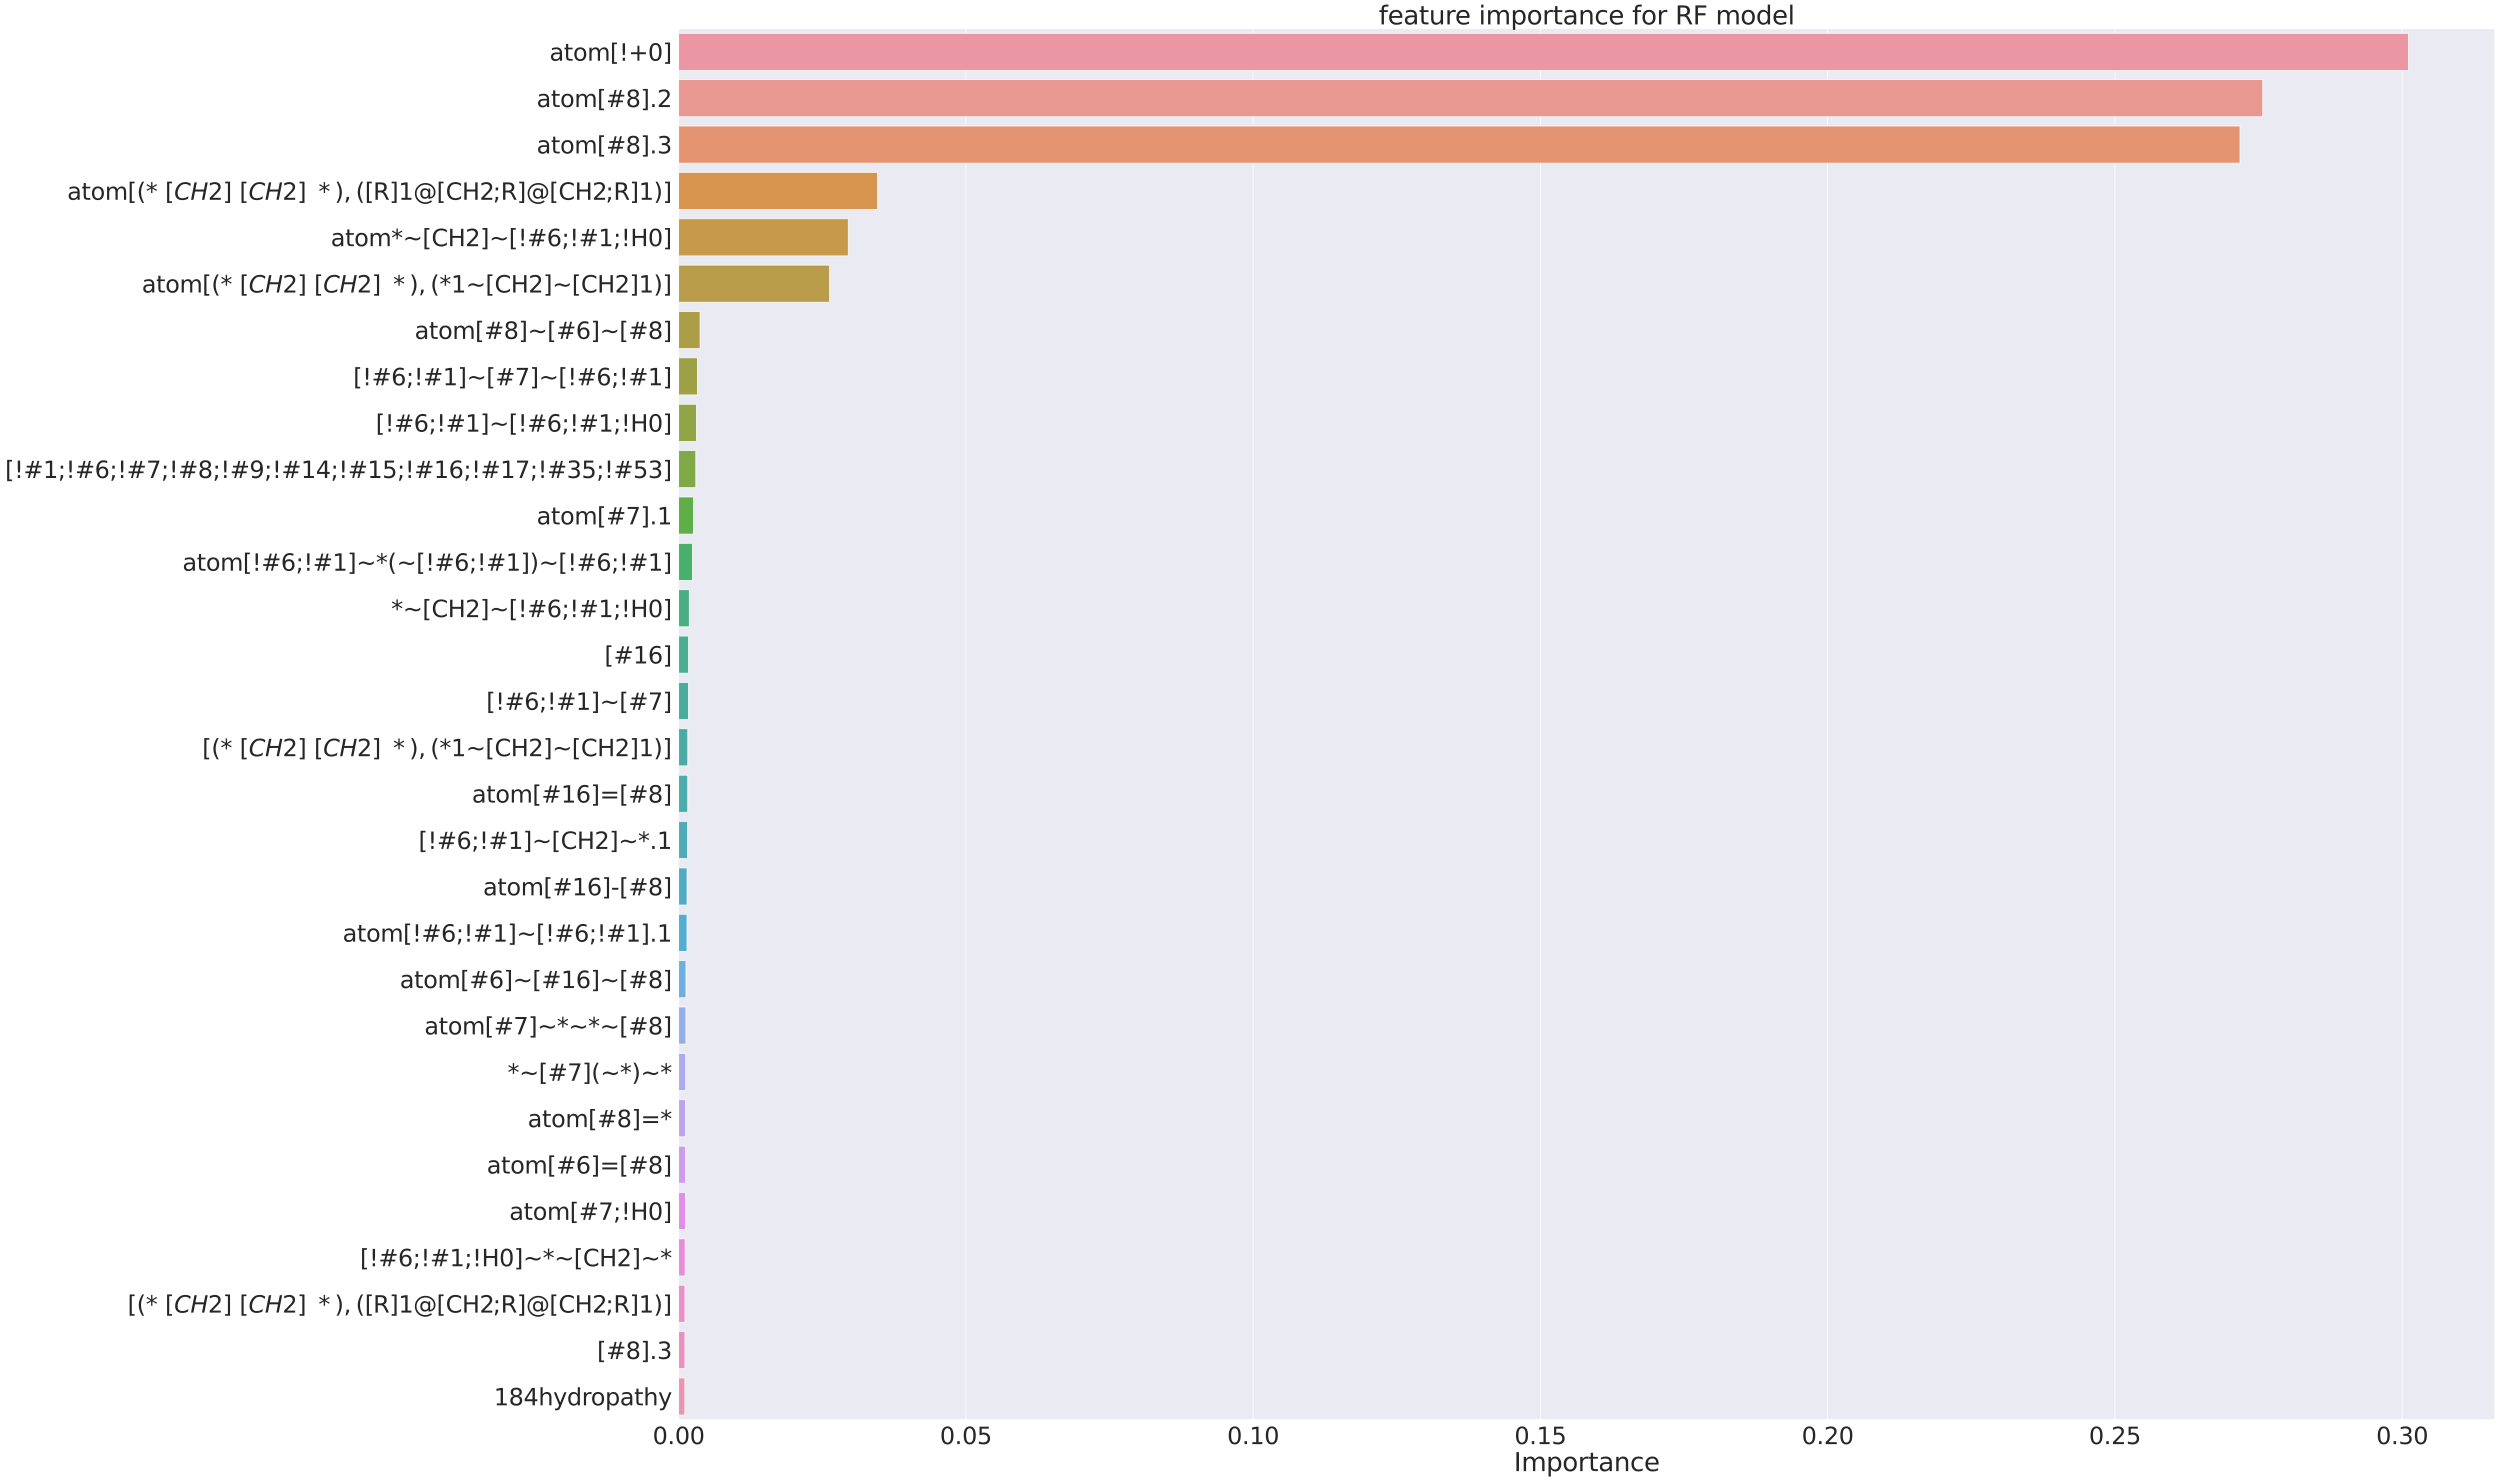 <?xml version="1.0" encoding="utf-8" standalone="no"?>
<!DOCTYPE svg PUBLIC "-//W3C//DTD SVG 1.1//EN"
  "http://www.w3.org/Graphics/SVG/1.1/DTD/svg11.dtd">
<svg xmlns:xlink="http://www.w3.org/1999/xlink" width="3537.738pt" height="2096.453pt" viewBox="0 0 3537.738 2096.453" xmlns="http://www.w3.org/2000/svg" version="1.1">
 <defs>
  <style type="text/css">*{stroke-linejoin: round; stroke-linecap: butt}</style>
 </defs>
 <g id="figure_1">
  <g id="patch_1">
   <path d="M 0 2096.453 
L 3537.738 2096.453 
L 3537.738 0 
L 0 0 
z
" style="fill: #ffffff"/>
  </g>
  <g id="axes_1">
   <g id="patch_2">
    <path d="M 960.278 2008.974 
L 3530.538 2008.974 
L 3530.538 40.554 
L 960.278 40.554 
z
" style="fill: #eaeaf2"/>
   </g>
   <g id="matplotlib.axis_1">
    <g id="xtick_1">
     <g id="line2d_1">
      <path d="M 960.278 2008.974 
L 960.278 40.554 
" clip-path="url(#pca997e2547)" style="fill: none; stroke: #ffffff; stroke-linecap: round"/>
     </g>
     <g id="text_1">
      <!-- 0.00 -->
      <g style="fill: #262626" transform="translate(923.54 2043.549)scale(0.33 -0.33)">
       <defs>
        <path id="DejaVuSans-30" d="M 2034 4250 
Q 1547 4250 1301 3770 
Q 1056 3291 1056 2328 
Q 1056 1369 1301 889 
Q 1547 409 2034 409 
Q 2525 409 2770 889 
Q 3016 1369 3016 2328 
Q 3016 3291 2770 3770 
Q 2525 4250 2034 4250 
z
M 2034 4750 
Q 2819 4750 3233 4129 
Q 3647 3509 3647 2328 
Q 3647 1150 3233 529 
Q 2819 -91 2034 -91 
Q 1250 -91 836 529 
Q 422 1150 422 2328 
Q 422 3509 836 4129 
Q 1250 4750 2034 4750 
z
" transform="scale(0.016)"/>
        <path id="DejaVuSans-2e" d="M 684 794 
L 1344 794 
L 1344 0 
L 684 0 
L 684 794 
z
" transform="scale(0.016)"/>
       </defs>
       <use xlink:href="#DejaVuSans-30"/>
       <use xlink:href="#DejaVuSans-2e" x="63.623"/>
       <use xlink:href="#DejaVuSans-30" x="95.41"/>
       <use xlink:href="#DejaVuSans-30" x="159.033"/>
      </g>
     </g>
    </g>
    <g id="xtick_2">
     <g id="line2d_2">
      <path d="M 1366.78 2008.974 
L 1366.78 40.554 
" clip-path="url(#pca997e2547)" style="fill: none; stroke: #ffffff; stroke-linecap: round"/>
     </g>
     <g id="text_2">
      <!-- 0.05 -->
      <g style="fill: #262626" transform="translate(1330.042 2043.549)scale(0.33 -0.33)">
       <defs>
        <path id="DejaVuSans-35" d="M 691 4666 
L 3169 4666 
L 3169 4134 
L 1269 4134 
L 1269 2991 
Q 1406 3038 1543 3061 
Q 1681 3084 1819 3084 
Q 2600 3084 3056 2656 
Q 3513 2228 3513 1497 
Q 3513 744 3044 326 
Q 2575 -91 1722 -91 
Q 1428 -91 1123 -41 
Q 819 9 494 109 
L 494 744 
Q 775 591 1075 516 
Q 1375 441 1709 441 
Q 2250 441 2565 725 
Q 2881 1009 2881 1497 
Q 2881 1984 2565 2268 
Q 2250 2553 1709 2553 
Q 1456 2553 1204 2497 
Q 953 2441 691 2322 
L 691 4666 
z
" transform="scale(0.016)"/>
       </defs>
       <use xlink:href="#DejaVuSans-30"/>
       <use xlink:href="#DejaVuSans-2e" x="63.623"/>
       <use xlink:href="#DejaVuSans-30" x="95.41"/>
       <use xlink:href="#DejaVuSans-35" x="159.033"/>
      </g>
     </g>
    </g>
    <g id="xtick_3">
     <g id="line2d_3">
      <path d="M 1773.283 2008.974 
L 1773.283 40.554 
" clip-path="url(#pca997e2547)" style="fill: none; stroke: #ffffff; stroke-linecap: round"/>
     </g>
     <g id="text_3">
      <!-- 0.10 -->
      <g style="fill: #262626" transform="translate(1736.544 2043.549)scale(0.33 -0.33)">
       <defs>
        <path id="DejaVuSans-31" d="M 794 531 
L 1825 531 
L 1825 4091 
L 703 3866 
L 703 4441 
L 1819 4666 
L 2450 4666 
L 2450 531 
L 3481 531 
L 3481 0 
L 794 0 
L 794 531 
z
" transform="scale(0.016)"/>
       </defs>
       <use xlink:href="#DejaVuSans-30"/>
       <use xlink:href="#DejaVuSans-2e" x="63.623"/>
       <use xlink:href="#DejaVuSans-31" x="95.41"/>
       <use xlink:href="#DejaVuSans-30" x="159.033"/>
      </g>
     </g>
    </g>
    <g id="xtick_4">
     <g id="line2d_4">
      <path d="M 2179.785 2008.974 
L 2179.785 40.554 
" clip-path="url(#pca997e2547)" style="fill: none; stroke: #ffffff; stroke-linecap: round"/>
     </g>
     <g id="text_4">
      <!-- 0.15 -->
      <g style="fill: #262626" transform="translate(2143.047 2043.549)scale(0.33 -0.33)">
       <use xlink:href="#DejaVuSans-30"/>
       <use xlink:href="#DejaVuSans-2e" x="63.623"/>
       <use xlink:href="#DejaVuSans-31" x="95.41"/>
       <use xlink:href="#DejaVuSans-35" x="159.033"/>
      </g>
     </g>
    </g>
    <g id="xtick_5">
     <g id="line2d_5">
      <path d="M 2586.287 2008.974 
L 2586.287 40.554 
" clip-path="url(#pca997e2547)" style="fill: none; stroke: #ffffff; stroke-linecap: round"/>
     </g>
     <g id="text_5">
      <!-- 0.20 -->
      <g style="fill: #262626" transform="translate(2549.549 2043.549)scale(0.33 -0.33)">
       <defs>
        <path id="DejaVuSans-32" d="M 1228 531 
L 3431 531 
L 3431 0 
L 469 0 
L 469 531 
Q 828 903 1448 1529 
Q 2069 2156 2228 2338 
Q 2531 2678 2651 2914 
Q 2772 3150 2772 3378 
Q 2772 3750 2511 3984 
Q 2250 4219 1831 4219 
Q 1534 4219 1204 4116 
Q 875 4013 500 3803 
L 500 4441 
Q 881 4594 1212 4672 
Q 1544 4750 1819 4750 
Q 2544 4750 2975 4387 
Q 3406 4025 3406 3419 
Q 3406 3131 3298 2873 
Q 3191 2616 2906 2266 
Q 2828 2175 2409 1742 
Q 1991 1309 1228 531 
z
" transform="scale(0.016)"/>
       </defs>
       <use xlink:href="#DejaVuSans-30"/>
       <use xlink:href="#DejaVuSans-2e" x="63.623"/>
       <use xlink:href="#DejaVuSans-32" x="95.41"/>
       <use xlink:href="#DejaVuSans-30" x="159.033"/>
      </g>
     </g>
    </g>
    <g id="xtick_6">
     <g id="line2d_6">
      <path d="M 2992.789 2008.974 
L 2992.789 40.554 
" clip-path="url(#pca997e2547)" style="fill: none; stroke: #ffffff; stroke-linecap: round"/>
     </g>
     <g id="text_6">
      <!-- 0.25 -->
      <g style="fill: #262626" transform="translate(2956.051 2043.549)scale(0.33 -0.33)">
       <use xlink:href="#DejaVuSans-30"/>
       <use xlink:href="#DejaVuSans-2e" x="63.623"/>
       <use xlink:href="#DejaVuSans-32" x="95.41"/>
       <use xlink:href="#DejaVuSans-35" x="159.033"/>
      </g>
     </g>
    </g>
    <g id="xtick_7">
     <g id="line2d_7">
      <path d="M 3399.291 2008.974 
L 3399.291 40.554 
" clip-path="url(#pca997e2547)" style="fill: none; stroke: #ffffff; stroke-linecap: round"/>
     </g>
     <g id="text_7">
      <!-- 0.30 -->
      <g style="fill: #262626" transform="translate(3362.553 2043.549)scale(0.33 -0.33)">
       <defs>
        <path id="DejaVuSans-33" d="M 2597 2516 
Q 3050 2419 3304 2112 
Q 3559 1806 3559 1356 
Q 3559 666 3084 287 
Q 2609 -91 1734 -91 
Q 1441 -91 1130 -33 
Q 819 25 488 141 
L 488 750 
Q 750 597 1062 519 
Q 1375 441 1716 441 
Q 2309 441 2620 675 
Q 2931 909 2931 1356 
Q 2931 1769 2642 2001 
Q 2353 2234 1838 2234 
L 1294 2234 
L 1294 2753 
L 1863 2753 
Q 2328 2753 2575 2939 
Q 2822 3125 2822 3475 
Q 2822 3834 2567 4026 
Q 2313 4219 1838 4219 
Q 1578 4219 1281 4162 
Q 984 4106 628 3988 
L 628 4550 
Q 988 4650 1302 4700 
Q 1616 4750 1894 4750 
Q 2613 4750 3031 4423 
Q 3450 4097 3450 3541 
Q 3450 3153 3228 2886 
Q 3006 2619 2597 2516 
z
" transform="scale(0.016)"/>
       </defs>
       <use xlink:href="#DejaVuSans-30"/>
       <use xlink:href="#DejaVuSans-2e" x="63.623"/>
       <use xlink:href="#DejaVuSans-33" x="95.41"/>
       <use xlink:href="#DejaVuSans-30" x="159.033"/>
      </g>
     </g>
    </g>
    <g id="text_8">
     <!-- Importance -->
     <g style="fill: #262626" transform="translate(2142.257 2081.767)scale(0.36 -0.36)">
      <defs>
       <path id="DejaVuSans-49" d="M 628 4666 
L 1259 4666 
L 1259 0 
L 628 0 
L 628 4666 
z
" transform="scale(0.016)"/>
       <path id="DejaVuSans-6d" d="M 3328 2828 
Q 3544 3216 3844 3400 
Q 4144 3584 4550 3584 
Q 5097 3584 5394 3201 
Q 5691 2819 5691 2113 
L 5691 0 
L 5113 0 
L 5113 2094 
Q 5113 2597 4934 2840 
Q 4756 3084 4391 3084 
Q 3944 3084 3684 2787 
Q 3425 2491 3425 1978 
L 3425 0 
L 2847 0 
L 2847 2094 
Q 2847 2600 2669 2842 
Q 2491 3084 2119 3084 
Q 1678 3084 1418 2786 
Q 1159 2488 1159 1978 
L 1159 0 
L 581 0 
L 581 3500 
L 1159 3500 
L 1159 2956 
Q 1356 3278 1631 3431 
Q 1906 3584 2284 3584 
Q 2666 3584 2933 3390 
Q 3200 3197 3328 2828 
z
" transform="scale(0.016)"/>
       <path id="DejaVuSans-70" d="M 1159 525 
L 1159 -1331 
L 581 -1331 
L 581 3500 
L 1159 3500 
L 1159 2969 
Q 1341 3281 1617 3432 
Q 1894 3584 2278 3584 
Q 2916 3584 3314 3078 
Q 3713 2572 3713 1747 
Q 3713 922 3314 415 
Q 2916 -91 2278 -91 
Q 1894 -91 1617 61 
Q 1341 213 1159 525 
z
M 3116 1747 
Q 3116 2381 2855 2742 
Q 2594 3103 2138 3103 
Q 1681 3103 1420 2742 
Q 1159 2381 1159 1747 
Q 1159 1113 1420 752 
Q 1681 391 2138 391 
Q 2594 391 2855 752 
Q 3116 1113 3116 1747 
z
" transform="scale(0.016)"/>
       <path id="DejaVuSans-6f" d="M 1959 3097 
Q 1497 3097 1228 2736 
Q 959 2375 959 1747 
Q 959 1119 1226 758 
Q 1494 397 1959 397 
Q 2419 397 2687 759 
Q 2956 1122 2956 1747 
Q 2956 2369 2687 2733 
Q 2419 3097 1959 3097 
z
M 1959 3584 
Q 2709 3584 3137 3096 
Q 3566 2609 3566 1747 
Q 3566 888 3137 398 
Q 2709 -91 1959 -91 
Q 1206 -91 779 398 
Q 353 888 353 1747 
Q 353 2609 779 3096 
Q 1206 3584 1959 3584 
z
" transform="scale(0.016)"/>
       <path id="DejaVuSans-72" d="M 2631 2963 
Q 2534 3019 2420 3045 
Q 2306 3072 2169 3072 
Q 1681 3072 1420 2755 
Q 1159 2438 1159 1844 
L 1159 0 
L 581 0 
L 581 3500 
L 1159 3500 
L 1159 2956 
Q 1341 3275 1631 3429 
Q 1922 3584 2338 3584 
Q 2397 3584 2469 3576 
Q 2541 3569 2628 3553 
L 2631 2963 
z
" transform="scale(0.016)"/>
       <path id="DejaVuSans-74" d="M 1172 4494 
L 1172 3500 
L 2356 3500 
L 2356 3053 
L 1172 3053 
L 1172 1153 
Q 1172 725 1289 603 
Q 1406 481 1766 481 
L 2356 481 
L 2356 0 
L 1766 0 
Q 1100 0 847 248 
Q 594 497 594 1153 
L 594 3053 
L 172 3053 
L 172 3500 
L 594 3500 
L 594 4494 
L 1172 4494 
z
" transform="scale(0.016)"/>
       <path id="DejaVuSans-61" d="M 2194 1759 
Q 1497 1759 1228 1600 
Q 959 1441 959 1056 
Q 959 750 1161 570 
Q 1363 391 1709 391 
Q 2188 391 2477 730 
Q 2766 1069 2766 1631 
L 2766 1759 
L 2194 1759 
z
M 3341 1997 
L 3341 0 
L 2766 0 
L 2766 531 
Q 2569 213 2275 61 
Q 1981 -91 1556 -91 
Q 1019 -91 701 211 
Q 384 513 384 1019 
Q 384 1609 779 1909 
Q 1175 2209 1959 2209 
L 2766 2209 
L 2766 2266 
Q 2766 2663 2505 2880 
Q 2244 3097 1772 3097 
Q 1472 3097 1187 3025 
Q 903 2953 641 2809 
L 641 3341 
Q 956 3463 1253 3523 
Q 1550 3584 1831 3584 
Q 2591 3584 2966 3190 
Q 3341 2797 3341 1997 
z
" transform="scale(0.016)"/>
       <path id="DejaVuSans-6e" d="M 3513 2113 
L 3513 0 
L 2938 0 
L 2938 2094 
Q 2938 2591 2744 2837 
Q 2550 3084 2163 3084 
Q 1697 3084 1428 2787 
Q 1159 2491 1159 1978 
L 1159 0 
L 581 0 
L 581 3500 
L 1159 3500 
L 1159 2956 
Q 1366 3272 1645 3428 
Q 1925 3584 2291 3584 
Q 2894 3584 3203 3211 
Q 3513 2838 3513 2113 
z
" transform="scale(0.016)"/>
       <path id="DejaVuSans-63" d="M 3122 3366 
L 3122 2828 
Q 2878 2963 2633 3030 
Q 2388 3097 2138 3097 
Q 1578 3097 1268 2742 
Q 959 2388 959 1747 
Q 959 1106 1268 751 
Q 1578 397 2138 397 
Q 2388 397 2633 464 
Q 2878 531 3122 666 
L 3122 134 
Q 2881 22 2623 -34 
Q 2366 -91 2075 -91 
Q 1284 -91 818 406 
Q 353 903 353 1747 
Q 353 2603 823 3093 
Q 1294 3584 2113 3584 
Q 2378 3584 2631 3529 
Q 2884 3475 3122 3366 
z
" transform="scale(0.016)"/>
       <path id="DejaVuSans-65" d="M 3597 1894 
L 3597 1613 
L 953 1613 
Q 991 1019 1311 708 
Q 1631 397 2203 397 
Q 2534 397 2845 478 
Q 3156 559 3463 722 
L 3463 178 
Q 3153 47 2828 -22 
Q 2503 -91 2169 -91 
Q 1331 -91 842 396 
Q 353 884 353 1716 
Q 353 2575 817 3079 
Q 1281 3584 2069 3584 
Q 2775 3584 3186 3129 
Q 3597 2675 3597 1894 
z
M 3022 2063 
Q 3016 2534 2758 2815 
Q 2500 3097 2075 3097 
Q 1594 3097 1305 2825 
Q 1016 2553 972 2059 
L 3022 2063 
z
" transform="scale(0.016)"/>
      </defs>
      <use xlink:href="#DejaVuSans-49"/>
      <use xlink:href="#DejaVuSans-6d" x="29.492"/>
      <use xlink:href="#DejaVuSans-70" x="126.904"/>
      <use xlink:href="#DejaVuSans-6f" x="190.381"/>
      <use xlink:href="#DejaVuSans-72" x="251.562"/>
      <use xlink:href="#DejaVuSans-74" x="292.676"/>
      <use xlink:href="#DejaVuSans-61" x="331.885"/>
      <use xlink:href="#DejaVuSans-6e" x="393.164"/>
      <use xlink:href="#DejaVuSans-63" x="456.543"/>
      <use xlink:href="#DejaVuSans-65" x="511.523"/>
     </g>
    </g>
   </g>
   <g id="matplotlib.axis_2">
    <g id="ytick_1">
     <g id="text_9">
      <!-- atom[!+0] -->
      <g style="fill: #262626" transform="translate(777.652 85.899)scale(0.33 -0.33)">
       <defs>
        <path id="DejaVuSans-5b" d="M 550 4863 
L 1875 4863 
L 1875 4416 
L 1125 4416 
L 1125 -397 
L 1875 -397 
L 1875 -844 
L 550 -844 
L 550 4863 
z
" transform="scale(0.016)"/>
        <path id="DejaVuSans-21" d="M 966 794 
L 1600 794 
L 1600 0 
L 966 0 
L 966 794 
z
M 966 4666 
L 1600 4666 
L 1600 2619 
L 1538 1503 
L 1031 1503 
L 966 2619 
L 966 4666 
z
" transform="scale(0.016)"/>
        <path id="DejaVuSans-2b" d="M 2944 4013 
L 2944 2272 
L 4684 2272 
L 4684 1741 
L 2944 1741 
L 2944 0 
L 2419 0 
L 2419 1741 
L 678 1741 
L 678 2272 
L 2419 2272 
L 2419 4013 
L 2944 4013 
z
" transform="scale(0.016)"/>
        <path id="DejaVuSans-5d" d="M 1947 4863 
L 1947 -844 
L 622 -844 
L 622 -397 
L 1369 -397 
L 1369 4416 
L 622 4416 
L 622 4863 
L 1947 4863 
z
" transform="scale(0.016)"/>
       </defs>
       <use xlink:href="#DejaVuSans-61"/>
       <use xlink:href="#DejaVuSans-74" x="61.279"/>
       <use xlink:href="#DejaVuSans-6f" x="100.488"/>
       <use xlink:href="#DejaVuSans-6d" x="161.67"/>
       <use xlink:href="#DejaVuSans-5b" x="259.082"/>
       <use xlink:href="#DejaVuSans-21" x="298.096"/>
       <use xlink:href="#DejaVuSans-2b" x="338.184"/>
       <use xlink:href="#DejaVuSans-30" x="421.973"/>
       <use xlink:href="#DejaVuSans-5d" x="485.596"/>
      </g>
     </g>
    </g>
    <g id="ytick_2">
     <g id="text_10">
      <!-- atom[#8].2 -->
      <g style="fill: #262626" transform="translate(759.399 151.513)scale(0.33 -0.33)">
       <defs>
        <path id="DejaVuSans-23" d="M 3272 2816 
L 2363 2816 
L 2100 1772 
L 3016 1772 
L 3272 2816 
z
M 2803 4594 
L 2478 3297 
L 3391 3297 
L 3719 4594 
L 4219 4594 
L 3897 3297 
L 4872 3297 
L 4872 2816 
L 3775 2816 
L 3519 1772 
L 4513 1772 
L 4513 1294 
L 3397 1294 
L 3072 0 
L 2572 0 
L 2894 1294 
L 1978 1294 
L 1656 0 
L 1153 0 
L 1478 1294 
L 494 1294 
L 494 1772 
L 1594 1772 
L 1856 2816 
L 850 2816 
L 850 3297 
L 1978 3297 
L 2297 4594 
L 2803 4594 
z
" transform="scale(0.016)"/>
        <path id="DejaVuSans-38" d="M 2034 2216 
Q 1584 2216 1326 1975 
Q 1069 1734 1069 1313 
Q 1069 891 1326 650 
Q 1584 409 2034 409 
Q 2484 409 2743 651 
Q 3003 894 3003 1313 
Q 3003 1734 2745 1975 
Q 2488 2216 2034 2216 
z
M 1403 2484 
Q 997 2584 770 2862 
Q 544 3141 544 3541 
Q 544 4100 942 4425 
Q 1341 4750 2034 4750 
Q 2731 4750 3128 4425 
Q 3525 4100 3525 3541 
Q 3525 3141 3298 2862 
Q 3072 2584 2669 2484 
Q 3125 2378 3379 2068 
Q 3634 1759 3634 1313 
Q 3634 634 3220 271 
Q 2806 -91 2034 -91 
Q 1263 -91 848 271 
Q 434 634 434 1313 
Q 434 1759 690 2068 
Q 947 2378 1403 2484 
z
M 1172 3481 
Q 1172 3119 1398 2916 
Q 1625 2713 2034 2713 
Q 2441 2713 2670 2916 
Q 2900 3119 2900 3481 
Q 2900 3844 2670 4047 
Q 2441 4250 2034 4250 
Q 1625 4250 1398 4047 
Q 1172 3844 1172 3481 
z
" transform="scale(0.016)"/>
       </defs>
       <use xlink:href="#DejaVuSans-61"/>
       <use xlink:href="#DejaVuSans-74" x="61.279"/>
       <use xlink:href="#DejaVuSans-6f" x="100.488"/>
       <use xlink:href="#DejaVuSans-6d" x="161.67"/>
       <use xlink:href="#DejaVuSans-5b" x="259.082"/>
       <use xlink:href="#DejaVuSans-23" x="298.096"/>
       <use xlink:href="#DejaVuSans-38" x="381.885"/>
       <use xlink:href="#DejaVuSans-5d" x="445.508"/>
       <use xlink:href="#DejaVuSans-2e" x="484.521"/>
       <use xlink:href="#DejaVuSans-32" x="516.309"/>
      </g>
     </g>
    </g>
    <g id="ytick_3">
     <g id="text_11">
      <!-- atom[#8].3 -->
      <g style="fill: #262626" transform="translate(759.399 217.127)scale(0.33 -0.33)">
       <use xlink:href="#DejaVuSans-61"/>
       <use xlink:href="#DejaVuSans-74" x="61.279"/>
       <use xlink:href="#DejaVuSans-6f" x="100.488"/>
       <use xlink:href="#DejaVuSans-6d" x="161.67"/>
       <use xlink:href="#DejaVuSans-5b" x="259.082"/>
       <use xlink:href="#DejaVuSans-23" x="298.096"/>
       <use xlink:href="#DejaVuSans-38" x="381.885"/>
       <use xlink:href="#DejaVuSans-5d" x="445.508"/>
       <use xlink:href="#DejaVuSans-2e" x="484.521"/>
       <use xlink:href="#DejaVuSans-33" x="516.309"/>
      </g>
     </g>
    </g>
    <g id="ytick_4">
     <g id="text_12">
      <!-- atom[$(*~[CH2]~[CH2]~*),$([R]1@[CH2;R]@[CH2;R]1)] -->
      <g style="fill: #262626" transform="translate(95.088 282.741)scale(0.33 -0.33)">
       <defs>
        <path id="DejaVuSans-28" d="M 1984 4856 
Q 1566 4138 1362 3434 
Q 1159 2731 1159 2009 
Q 1159 1288 1364 580 
Q 1569 -128 1984 -844 
L 1484 -844 
Q 1016 -109 783 600 
Q 550 1309 550 2009 
Q 550 2706 781 3412 
Q 1013 4119 1484 4856 
L 1984 4856 
z
" transform="scale(0.016)"/>
        <path id="DejaVuSans-2a" d="M 3009 3897 
L 1888 3291 
L 3009 2681 
L 2828 2375 
L 1778 3009 
L 1778 1831 
L 1422 1831 
L 1422 3009 
L 372 2375 
L 191 2681 
L 1313 3291 
L 191 3897 
L 372 4206 
L 1422 3572 
L 1422 4750 
L 1778 4750 
L 1778 3572 
L 2828 4206 
L 3009 3897 
z
" transform="scale(0.016)"/>
        <path id="DejaVuSans-Oblique-43" d="M 4447 4306 
L 4319 3641 
Q 4019 3944 3683 4091 
Q 3347 4238 2956 4238 
Q 2422 4238 2017 3981 
Q 1613 3725 1319 3200 
Q 1131 2863 1032 2486 
Q 934 2109 934 1728 
Q 934 1091 1264 756 
Q 1594 422 2222 422 
Q 2656 422 3056 561 
Q 3456 700 3834 978 
L 3688 231 
Q 3316 72 2936 -9 
Q 2556 -91 2175 -91 
Q 1278 -91 773 396 
Q 269 884 269 1753 
Q 269 2309 461 2846 
Q 653 3384 1013 3828 
Q 1394 4300 1883 4525 
Q 2372 4750 3022 4750 
Q 3422 4750 3780 4639 
Q 4138 4528 4447 4306 
z
" transform="scale(0.016)"/>
        <path id="DejaVuSans-Oblique-48" d="M 1081 4666 
L 1716 4666 
L 1344 2753 
L 3634 2753 
L 4006 4666 
L 4641 4666 
L 3731 0 
L 3097 0 
L 3531 2222 
L 1241 2222 
L 806 0 
L 172 0 
L 1081 4666 
z
" transform="scale(0.016)"/>
        <path id="DejaVuSans-29" d="M 513 4856 
L 1013 4856 
Q 1481 4119 1714 3412 
Q 1947 2706 1947 2009 
Q 1947 1309 1714 600 
Q 1481 -109 1013 -844 
L 513 -844 
Q 928 -128 1133 580 
Q 1338 1288 1338 2009 
Q 1338 2731 1133 3434 
Q 928 4138 513 4856 
z
" transform="scale(0.016)"/>
        <path id="DejaVuSans-2c" d="M 750 794 
L 1409 794 
L 1409 256 
L 897 -744 
L 494 -744 
L 750 256 
L 750 794 
z
" transform="scale(0.016)"/>
        <path id="DejaVuSans-52" d="M 2841 2188 
Q 3044 2119 3236 1894 
Q 3428 1669 3622 1275 
L 4263 0 
L 3584 0 
L 2988 1197 
Q 2756 1666 2539 1819 
Q 2322 1972 1947 1972 
L 1259 1972 
L 1259 0 
L 628 0 
L 628 4666 
L 2053 4666 
Q 2853 4666 3247 4331 
Q 3641 3997 3641 3322 
Q 3641 2881 3436 2590 
Q 3231 2300 2841 2188 
z
M 1259 4147 
L 1259 2491 
L 2053 2491 
Q 2509 2491 2742 2702 
Q 2975 2913 2975 3322 
Q 2975 3731 2742 3939 
Q 2509 4147 2053 4147 
L 1259 4147 
z
" transform="scale(0.016)"/>
        <path id="DejaVuSans-40" d="M 2381 1678 
Q 2381 1231 2603 976 
Q 2825 722 3213 722 
Q 3597 722 3817 978 
Q 4038 1234 4038 1678 
Q 4038 2116 3813 2373 
Q 3588 2631 3206 2631 
Q 2828 2631 2604 2375 
Q 2381 2119 2381 1678 
z
M 4084 744 
Q 3897 503 3655 389 
Q 3413 275 3091 275 
Q 2553 275 2217 664 
Q 1881 1053 1881 1678 
Q 1881 2303 2218 2693 
Q 2556 3084 3091 3084 
Q 3413 3084 3656 2967 
Q 3900 2850 4084 2613 
L 4084 3022 
L 4531 3022 
L 4531 722 
Q 4988 791 5245 1139 
Q 5503 1488 5503 2041 
Q 5503 2375 5404 2669 
Q 5306 2963 5106 3213 
Q 4781 3622 4314 3839 
Q 3847 4056 3297 4056 
Q 2913 4056 2559 3954 
Q 2206 3853 1906 3653 
Q 1416 3334 1139 2817 
Q 863 2300 863 1697 
Q 863 1200 1042 765 
Q 1222 331 1563 0 
Q 1891 -325 2322 -495 
Q 2753 -666 3244 -666 
Q 3647 -666 4036 -530 
Q 4425 -394 4750 -141 
L 5031 -488 
Q 4641 -791 4180 -952 
Q 3719 -1113 3244 -1113 
Q 2666 -1113 2153 -908 
Q 1641 -703 1241 -313 
Q 841 78 631 592 
Q 422 1106 422 1697 
Q 422 2266 634 2781 
Q 847 3297 1241 3688 
Q 1644 4084 2172 4295 
Q 2700 4506 3291 4506 
Q 3953 4506 4520 4234 
Q 5088 3963 5472 3463 
Q 5706 3156 5829 2797 
Q 5953 2438 5953 2053 
Q 5953 1231 5456 756 
Q 4959 281 4084 263 
L 4084 744 
z
" transform="scale(0.016)"/>
        <path id="DejaVuSans-43" d="M 4122 4306 
L 4122 3641 
Q 3803 3938 3442 4084 
Q 3081 4231 2675 4231 
Q 1875 4231 1450 3742 
Q 1025 3253 1025 2328 
Q 1025 1406 1450 917 
Q 1875 428 2675 428 
Q 3081 428 3442 575 
Q 3803 722 4122 1019 
L 4122 359 
Q 3791 134 3420 21 
Q 3050 -91 2638 -91 
Q 1578 -91 968 557 
Q 359 1206 359 2328 
Q 359 3453 968 4101 
Q 1578 4750 2638 4750 
Q 3056 4750 3426 4639 
Q 3797 4528 4122 4306 
z
" transform="scale(0.016)"/>
        <path id="DejaVuSans-48" d="M 628 4666 
L 1259 4666 
L 1259 2753 
L 3553 2753 
L 3553 4666 
L 4184 4666 
L 4184 0 
L 3553 0 
L 3553 2222 
L 1259 2222 
L 1259 0 
L 628 0 
L 628 4666 
z
" transform="scale(0.016)"/>
        <path id="DejaVuSans-3b" d="M 750 3309 
L 1409 3309 
L 1409 2516 
L 750 2516 
L 750 3309 
z
M 750 794 
L 1409 794 
L 1409 256 
L 897 -744 
L 494 -744 
L 750 256 
L 750 794 
z
" transform="scale(0.016)"/>
       </defs>
       <use xlink:href="#DejaVuSans-61" transform="translate(0 0.016)"/>
       <use xlink:href="#DejaVuSans-74" transform="translate(61.279 0.016)"/>
       <use xlink:href="#DejaVuSans-6f" transform="translate(100.488 0.016)"/>
       <use xlink:href="#DejaVuSans-6d" transform="translate(161.67 0.016)"/>
       <use xlink:href="#DejaVuSans-5b" transform="translate(259.082 0.016)"/>
       <use xlink:href="#DejaVuSans-28" transform="translate(298.096 0.016)"/>
       <use xlink:href="#DejaVuSans-2a" transform="translate(337.109 0.016)"/>
       <use xlink:href="#DejaVuSans-5b" transform="translate(419.58 0.016)"/>
       <use xlink:href="#DejaVuSans-Oblique-43" transform="translate(458.593 0.016)"/>
       <use xlink:href="#DejaVuSans-Oblique-48" transform="translate(528.418 0.016)"/>
       <use xlink:href="#DejaVuSans-32" transform="translate(603.613 0.016)"/>
       <use xlink:href="#DejaVuSans-5d" transform="translate(667.236 0.016)"/>
       <use xlink:href="#DejaVuSans-5b" transform="translate(738.72 0.016)"/>
       <use xlink:href="#DejaVuSans-Oblique-43" transform="translate(777.734 0.016)"/>
       <use xlink:href="#DejaVuSans-Oblique-48" transform="translate(847.558 0.016)"/>
       <use xlink:href="#DejaVuSans-32" transform="translate(922.753 0.016)"/>
       <use xlink:href="#DejaVuSans-5d" transform="translate(986.376 0.016)"/>
       <use xlink:href="#DejaVuSans-2a" transform="translate(1077.343 0.016)"/>
       <use xlink:href="#DejaVuSans-29" transform="translate(1146.825 0.016)"/>
       <use xlink:href="#DejaVuSans-2c" transform="translate(1185.839 0.016)"/>
       <use xlink:href="#DejaVuSans-28" transform="translate(1237.108 0.016)"/>
       <use xlink:href="#DejaVuSans-5b" transform="translate(1276.122 0.016)"/>
       <use xlink:href="#DejaVuSans-52" transform="translate(1312.011 0.016)"/>
       <use xlink:href="#DejaVuSans-5d" transform="translate(1381.493 0.016)"/>
       <use xlink:href="#DejaVuSans-31" transform="translate(1420.507 0.016)"/>
       <use xlink:href="#DejaVuSans-40" transform="translate(1484.13 0.016)"/>
       <use xlink:href="#DejaVuSans-5b" transform="translate(1584.13 0.016)"/>
       <use xlink:href="#DejaVuSans-43" transform="translate(1623.144 0.016)"/>
       <use xlink:href="#DejaVuSans-48" transform="translate(1692.968 0.016)"/>
       <use xlink:href="#DejaVuSans-32" transform="translate(1768.163 0.016)"/>
       <use xlink:href="#DejaVuSans-3b" transform="translate(1825.411 0.016)"/>
       <use xlink:href="#DejaVuSans-52" transform="translate(1859.103 0.016)"/>
       <use xlink:href="#DejaVuSans-5d" transform="translate(1928.585 0.016)"/>
       <use xlink:href="#DejaVuSans-40" transform="translate(1967.599 0.016)"/>
       <use xlink:href="#DejaVuSans-5b" transform="translate(2067.599 0.016)"/>
       <use xlink:href="#DejaVuSans-43" transform="translate(2106.612 0.016)"/>
       <use xlink:href="#DejaVuSans-48" transform="translate(2176.437 0.016)"/>
       <use xlink:href="#DejaVuSans-32" transform="translate(2251.632 0.016)"/>
       <use xlink:href="#DejaVuSans-3b" transform="translate(2308.88 0.016)"/>
       <use xlink:href="#DejaVuSans-52" transform="translate(2342.571 0.016)"/>
       <use xlink:href="#DejaVuSans-5d" transform="translate(2412.054 0.016)"/>
       <use xlink:href="#DejaVuSans-31" transform="translate(2451.067 0.016)"/>
       <use xlink:href="#DejaVuSans-29" transform="translate(2514.69 0.016)"/>
       <use xlink:href="#DejaVuSans-5d" transform="translate(2553.704 0.016)"/>
      </g>
     </g>
    </g>
    <g id="ytick_5">
     <g id="text_13">
      <!-- atom*~[CH2]~[!#6;!#1;!H0] -->
      <g style="fill: #262626" transform="translate(468.081 348.355)scale(0.33 -0.33)">
       <defs>
        <path id="DejaVuSans-7e" d="M 4684 2553 
L 4684 1997 
Q 4356 1750 4076 1644 
Q 3797 1538 3494 1538 
Q 3150 1538 2694 1722 
Q 2659 1734 2644 1741 
Q 2622 1750 2575 1766 
Q 2091 1959 1797 1959 
Q 1522 1959 1253 1839 
Q 984 1719 678 1459 
L 678 2016 
Q 1006 2263 1286 2370 
Q 1566 2478 1869 2478 
Q 2213 2478 2672 2291 
Q 2703 2278 2719 2272 
Q 2744 2263 2788 2247 
Q 3272 2053 3566 2053 
Q 3834 2053 4098 2172 
Q 4363 2291 4684 2553 
z
" transform="scale(0.016)"/>
        <path id="DejaVuSans-36" d="M 2113 2584 
Q 1688 2584 1439 2293 
Q 1191 2003 1191 1497 
Q 1191 994 1439 701 
Q 1688 409 2113 409 
Q 2538 409 2786 701 
Q 3034 994 3034 1497 
Q 3034 2003 2786 2293 
Q 2538 2584 2113 2584 
z
M 3366 4563 
L 3366 3988 
Q 3128 4100 2886 4159 
Q 2644 4219 2406 4219 
Q 1781 4219 1451 3797 
Q 1122 3375 1075 2522 
Q 1259 2794 1537 2939 
Q 1816 3084 2150 3084 
Q 2853 3084 3261 2657 
Q 3669 2231 3669 1497 
Q 3669 778 3244 343 
Q 2819 -91 2113 -91 
Q 1303 -91 875 529 
Q 447 1150 447 2328 
Q 447 3434 972 4092 
Q 1497 4750 2381 4750 
Q 2619 4750 2861 4703 
Q 3103 4656 3366 4563 
z
" transform="scale(0.016)"/>
       </defs>
       <use xlink:href="#DejaVuSans-61"/>
       <use xlink:href="#DejaVuSans-74" x="61.279"/>
       <use xlink:href="#DejaVuSans-6f" x="100.488"/>
       <use xlink:href="#DejaVuSans-6d" x="161.67"/>
       <use xlink:href="#DejaVuSans-2a" x="259.082"/>
       <use xlink:href="#DejaVuSans-7e" x="309.082"/>
       <use xlink:href="#DejaVuSans-5b" x="392.871"/>
       <use xlink:href="#DejaVuSans-43" x="431.885"/>
       <use xlink:href="#DejaVuSans-48" x="501.709"/>
       <use xlink:href="#DejaVuSans-32" x="576.904"/>
       <use xlink:href="#DejaVuSans-5d" x="640.527"/>
       <use xlink:href="#DejaVuSans-7e" x="679.541"/>
       <use xlink:href="#DejaVuSans-5b" x="763.33"/>
       <use xlink:href="#DejaVuSans-21" x="802.344"/>
       <use xlink:href="#DejaVuSans-23" x="842.432"/>
       <use xlink:href="#DejaVuSans-36" x="926.221"/>
       <use xlink:href="#DejaVuSans-3b" x="989.844"/>
       <use xlink:href="#DejaVuSans-21" x="1023.535"/>
       <use xlink:href="#DejaVuSans-23" x="1063.623"/>
       <use xlink:href="#DejaVuSans-31" x="1147.412"/>
       <use xlink:href="#DejaVuSans-3b" x="1211.035"/>
       <use xlink:href="#DejaVuSans-21" x="1244.727"/>
       <use xlink:href="#DejaVuSans-48" x="1284.814"/>
       <use xlink:href="#DejaVuSans-30" x="1360.01"/>
       <use xlink:href="#DejaVuSans-5d" x="1423.633"/>
      </g>
     </g>
    </g>
    <g id="ytick_6">
     <g id="text_14">
      <!-- atom[$(*~[CH2]~[CH2]~*),$(*1~[CH2]~[CH2]1)] -->
      <g style="fill: #262626" transform="translate(200.688 413.969)scale(0.33 -0.33)">
       <use xlink:href="#DejaVuSans-61" transform="translate(0 0.016)"/>
       <use xlink:href="#DejaVuSans-74" transform="translate(61.279 0.016)"/>
       <use xlink:href="#DejaVuSans-6f" transform="translate(100.488 0.016)"/>
       <use xlink:href="#DejaVuSans-6d" transform="translate(161.67 0.016)"/>
       <use xlink:href="#DejaVuSans-5b" transform="translate(259.082 0.016)"/>
       <use xlink:href="#DejaVuSans-28" transform="translate(298.096 0.016)"/>
       <use xlink:href="#DejaVuSans-2a" transform="translate(337.109 0.016)"/>
       <use xlink:href="#DejaVuSans-5b" transform="translate(419.58 0.016)"/>
       <use xlink:href="#DejaVuSans-Oblique-43" transform="translate(458.593 0.016)"/>
       <use xlink:href="#DejaVuSans-Oblique-48" transform="translate(528.418 0.016)"/>
       <use xlink:href="#DejaVuSans-32" transform="translate(603.613 0.016)"/>
       <use xlink:href="#DejaVuSans-5d" transform="translate(667.236 0.016)"/>
       <use xlink:href="#DejaVuSans-5b" transform="translate(738.72 0.016)"/>
       <use xlink:href="#DejaVuSans-Oblique-43" transform="translate(777.734 0.016)"/>
       <use xlink:href="#DejaVuSans-Oblique-48" transform="translate(847.558 0.016)"/>
       <use xlink:href="#DejaVuSans-32" transform="translate(922.753 0.016)"/>
       <use xlink:href="#DejaVuSans-5d" transform="translate(986.376 0.016)"/>
       <use xlink:href="#DejaVuSans-2a" transform="translate(1077.343 0.016)"/>
       <use xlink:href="#DejaVuSans-29" transform="translate(1146.825 0.016)"/>
       <use xlink:href="#DejaVuSans-2c" transform="translate(1185.839 0.016)"/>
       <use xlink:href="#DejaVuSans-28" transform="translate(1237.108 0.016)"/>
       <use xlink:href="#DejaVuSans-2a" transform="translate(1276.122 0.016)"/>
       <use xlink:href="#DejaVuSans-31" transform="translate(1326.122 0.016)"/>
       <use xlink:href="#DejaVuSans-7e" transform="translate(1389.745 0.016)"/>
       <use xlink:href="#DejaVuSans-5b" transform="translate(1473.534 0.016)"/>
       <use xlink:href="#DejaVuSans-43" transform="translate(1512.548 0.016)"/>
       <use xlink:href="#DejaVuSans-48" transform="translate(1582.372 0.016)"/>
       <use xlink:href="#DejaVuSans-32" transform="translate(1657.567 0.016)"/>
       <use xlink:href="#DejaVuSans-5d" transform="translate(1721.19 0.016)"/>
       <use xlink:href="#DejaVuSans-7e" transform="translate(1760.204 0.016)"/>
       <use xlink:href="#DejaVuSans-5b" transform="translate(1843.993 0.016)"/>
       <use xlink:href="#DejaVuSans-43" transform="translate(1883.007 0.016)"/>
       <use xlink:href="#DejaVuSans-48" transform="translate(1952.831 0.016)"/>
       <use xlink:href="#DejaVuSans-32" transform="translate(2028.026 0.016)"/>
       <use xlink:href="#DejaVuSans-5d" transform="translate(2091.649 0.016)"/>
       <use xlink:href="#DejaVuSans-31" transform="translate(2130.663 0.016)"/>
       <use xlink:href="#DejaVuSans-29" transform="translate(2194.286 0.016)"/>
       <use xlink:href="#DejaVuSans-5d" transform="translate(2233.3 0.016)"/>
      </g>
     </g>
    </g>
    <g id="ytick_7">
     <g id="text_15">
      <!-- atom[#8]~[#6]~[#8] -->
      <g style="fill: #262626" transform="translate(586.778 479.583)scale(0.33 -0.33)">
       <use xlink:href="#DejaVuSans-61"/>
       <use xlink:href="#DejaVuSans-74" x="61.279"/>
       <use xlink:href="#DejaVuSans-6f" x="100.488"/>
       <use xlink:href="#DejaVuSans-6d" x="161.67"/>
       <use xlink:href="#DejaVuSans-5b" x="259.082"/>
       <use xlink:href="#DejaVuSans-23" x="298.096"/>
       <use xlink:href="#DejaVuSans-38" x="381.885"/>
       <use xlink:href="#DejaVuSans-5d" x="445.508"/>
       <use xlink:href="#DejaVuSans-7e" x="484.521"/>
       <use xlink:href="#DejaVuSans-5b" x="568.311"/>
       <use xlink:href="#DejaVuSans-23" x="607.324"/>
       <use xlink:href="#DejaVuSans-36" x="691.113"/>
       <use xlink:href="#DejaVuSans-5d" x="754.736"/>
       <use xlink:href="#DejaVuSans-7e" x="793.75"/>
       <use xlink:href="#DejaVuSans-5b" x="877.539"/>
       <use xlink:href="#DejaVuSans-23" x="916.553"/>
       <use xlink:href="#DejaVuSans-38" x="1000.342"/>
       <use xlink:href="#DejaVuSans-5d" x="1063.965"/>
      </g>
     </g>
    </g>
    <g id="ytick_8">
     <g id="text_16">
      <!-- [!#6;!#1]~[#7]~[!#6;!#1] -->
      <g style="fill: #262626" transform="translate(499.818 545.197)scale(0.33 -0.33)">
       <defs>
        <path id="DejaVuSans-37" d="M 525 4666 
L 3525 4666 
L 3525 4397 
L 1831 0 
L 1172 0 
L 2766 4134 
L 525 4134 
L 525 4666 
z
" transform="scale(0.016)"/>
       </defs>
       <use xlink:href="#DejaVuSans-5b"/>
       <use xlink:href="#DejaVuSans-21" x="39.014"/>
       <use xlink:href="#DejaVuSans-23" x="79.102"/>
       <use xlink:href="#DejaVuSans-36" x="162.891"/>
       <use xlink:href="#DejaVuSans-3b" x="226.514"/>
       <use xlink:href="#DejaVuSans-21" x="260.205"/>
       <use xlink:href="#DejaVuSans-23" x="300.293"/>
       <use xlink:href="#DejaVuSans-31" x="384.082"/>
       <use xlink:href="#DejaVuSans-5d" x="447.705"/>
       <use xlink:href="#DejaVuSans-7e" x="486.719"/>
       <use xlink:href="#DejaVuSans-5b" x="570.508"/>
       <use xlink:href="#DejaVuSans-23" x="609.521"/>
       <use xlink:href="#DejaVuSans-37" x="693.311"/>
       <use xlink:href="#DejaVuSans-5d" x="756.934"/>
       <use xlink:href="#DejaVuSans-7e" x="795.947"/>
       <use xlink:href="#DejaVuSans-5b" x="879.736"/>
       <use xlink:href="#DejaVuSans-21" x="918.75"/>
       <use xlink:href="#DejaVuSans-23" x="958.838"/>
       <use xlink:href="#DejaVuSans-36" x="1042.627"/>
       <use xlink:href="#DejaVuSans-3b" x="1106.25"/>
       <use xlink:href="#DejaVuSans-21" x="1139.941"/>
       <use xlink:href="#DejaVuSans-23" x="1180.029"/>
       <use xlink:href="#DejaVuSans-31" x="1263.818"/>
       <use xlink:href="#DejaVuSans-5d" x="1327.441"/>
      </g>
     </g>
    </g>
    <g id="ytick_9">
     <g id="text_17">
      <!-- [!#6;!#1]~[!#6;!#1;!H0] -->
      <g style="fill: #262626" transform="translate(531.709 610.811)scale(0.33 -0.33)">
       <use xlink:href="#DejaVuSans-5b"/>
       <use xlink:href="#DejaVuSans-21" x="39.014"/>
       <use xlink:href="#DejaVuSans-23" x="79.102"/>
       <use xlink:href="#DejaVuSans-36" x="162.891"/>
       <use xlink:href="#DejaVuSans-3b" x="226.514"/>
       <use xlink:href="#DejaVuSans-21" x="260.205"/>
       <use xlink:href="#DejaVuSans-23" x="300.293"/>
       <use xlink:href="#DejaVuSans-31" x="384.082"/>
       <use xlink:href="#DejaVuSans-5d" x="447.705"/>
       <use xlink:href="#DejaVuSans-7e" x="486.719"/>
       <use xlink:href="#DejaVuSans-5b" x="570.508"/>
       <use xlink:href="#DejaVuSans-21" x="609.521"/>
       <use xlink:href="#DejaVuSans-23" x="649.609"/>
       <use xlink:href="#DejaVuSans-36" x="733.398"/>
       <use xlink:href="#DejaVuSans-3b" x="797.021"/>
       <use xlink:href="#DejaVuSans-21" x="830.713"/>
       <use xlink:href="#DejaVuSans-23" x="870.801"/>
       <use xlink:href="#DejaVuSans-31" x="954.59"/>
       <use xlink:href="#DejaVuSans-3b" x="1018.213"/>
       <use xlink:href="#DejaVuSans-21" x="1051.904"/>
       <use xlink:href="#DejaVuSans-48" x="1091.992"/>
       <use xlink:href="#DejaVuSans-30" x="1167.188"/>
       <use xlink:href="#DejaVuSans-5d" x="1230.811"/>
      </g>
     </g>
    </g>
    <g id="ytick_10">
     <g id="text_18">
      <!-- [!#1;!#6;!#7;!#8;!#9;!#14;!#15;!#16;!#17;!#35;!#53] -->
      <g style="fill: #262626" transform="translate(7.2 676.425)scale(0.33 -0.33)">
       <defs>
        <path id="DejaVuSans-39" d="M 703 97 
L 703 672 
Q 941 559 1184 500 
Q 1428 441 1663 441 
Q 2288 441 2617 861 
Q 2947 1281 2994 2138 
Q 2813 1869 2534 1725 
Q 2256 1581 1919 1581 
Q 1219 1581 811 2004 
Q 403 2428 403 3163 
Q 403 3881 828 4315 
Q 1253 4750 1959 4750 
Q 2769 4750 3195 4129 
Q 3622 3509 3622 2328 
Q 3622 1225 3098 567 
Q 2575 -91 1691 -91 
Q 1453 -91 1209 -44 
Q 966 3 703 97 
z
M 1959 2075 
Q 2384 2075 2632 2365 
Q 2881 2656 2881 3163 
Q 2881 3666 2632 3958 
Q 2384 4250 1959 4250 
Q 1534 4250 1286 3958 
Q 1038 3666 1038 3163 
Q 1038 2656 1286 2365 
Q 1534 2075 1959 2075 
z
" transform="scale(0.016)"/>
        <path id="DejaVuSans-34" d="M 2419 4116 
L 825 1625 
L 2419 1625 
L 2419 4116 
z
M 2253 4666 
L 3047 4666 
L 3047 1625 
L 3713 1625 
L 3713 1100 
L 3047 1100 
L 3047 0 
L 2419 0 
L 2419 1100 
L 313 1100 
L 313 1709 
L 2253 4666 
z
" transform="scale(0.016)"/>
       </defs>
       <use xlink:href="#DejaVuSans-5b"/>
       <use xlink:href="#DejaVuSans-21" x="39.014"/>
       <use xlink:href="#DejaVuSans-23" x="79.102"/>
       <use xlink:href="#DejaVuSans-31" x="162.891"/>
       <use xlink:href="#DejaVuSans-3b" x="226.514"/>
       <use xlink:href="#DejaVuSans-21" x="260.205"/>
       <use xlink:href="#DejaVuSans-23" x="300.293"/>
       <use xlink:href="#DejaVuSans-36" x="384.082"/>
       <use xlink:href="#DejaVuSans-3b" x="447.705"/>
       <use xlink:href="#DejaVuSans-21" x="481.396"/>
       <use xlink:href="#DejaVuSans-23" x="521.484"/>
       <use xlink:href="#DejaVuSans-37" x="605.273"/>
       <use xlink:href="#DejaVuSans-3b" x="668.896"/>
       <use xlink:href="#DejaVuSans-21" x="702.588"/>
       <use xlink:href="#DejaVuSans-23" x="742.676"/>
       <use xlink:href="#DejaVuSans-38" x="826.465"/>
       <use xlink:href="#DejaVuSans-3b" x="890.088"/>
       <use xlink:href="#DejaVuSans-21" x="923.779"/>
       <use xlink:href="#DejaVuSans-23" x="963.867"/>
       <use xlink:href="#DejaVuSans-39" x="1047.656"/>
       <use xlink:href="#DejaVuSans-3b" x="1111.279"/>
       <use xlink:href="#DejaVuSans-21" x="1144.971"/>
       <use xlink:href="#DejaVuSans-23" x="1185.059"/>
       <use xlink:href="#DejaVuSans-31" x="1268.848"/>
       <use xlink:href="#DejaVuSans-34" x="1332.471"/>
       <use xlink:href="#DejaVuSans-3b" x="1396.094"/>
       <use xlink:href="#DejaVuSans-21" x="1429.785"/>
       <use xlink:href="#DejaVuSans-23" x="1469.873"/>
       <use xlink:href="#DejaVuSans-31" x="1553.662"/>
       <use xlink:href="#DejaVuSans-35" x="1617.285"/>
       <use xlink:href="#DejaVuSans-3b" x="1680.908"/>
       <use xlink:href="#DejaVuSans-21" x="1714.6"/>
       <use xlink:href="#DejaVuSans-23" x="1754.688"/>
       <use xlink:href="#DejaVuSans-31" x="1838.477"/>
       <use xlink:href="#DejaVuSans-36" x="1902.1"/>
       <use xlink:href="#DejaVuSans-3b" x="1965.723"/>
       <use xlink:href="#DejaVuSans-21" x="1999.414"/>
       <use xlink:href="#DejaVuSans-23" x="2039.502"/>
       <use xlink:href="#DejaVuSans-31" x="2123.291"/>
       <use xlink:href="#DejaVuSans-37" x="2186.914"/>
       <use xlink:href="#DejaVuSans-3b" x="2250.537"/>
       <use xlink:href="#DejaVuSans-21" x="2284.229"/>
       <use xlink:href="#DejaVuSans-23" x="2324.316"/>
       <use xlink:href="#DejaVuSans-33" x="2408.105"/>
       <use xlink:href="#DejaVuSans-35" x="2471.729"/>
       <use xlink:href="#DejaVuSans-3b" x="2535.352"/>
       <use xlink:href="#DejaVuSans-21" x="2569.043"/>
       <use xlink:href="#DejaVuSans-23" x="2609.131"/>
       <use xlink:href="#DejaVuSans-35" x="2692.92"/>
       <use xlink:href="#DejaVuSans-33" x="2756.543"/>
       <use xlink:href="#DejaVuSans-5d" x="2820.166"/>
      </g>
     </g>
    </g>
    <g id="ytick_11">
     <g id="text_19">
      <!-- atom[#7].1 -->
      <g style="fill: #262626" transform="translate(759.399 742.039)scale(0.33 -0.33)">
       <use xlink:href="#DejaVuSans-61"/>
       <use xlink:href="#DejaVuSans-74" x="61.279"/>
       <use xlink:href="#DejaVuSans-6f" x="100.488"/>
       <use xlink:href="#DejaVuSans-6d" x="161.67"/>
       <use xlink:href="#DejaVuSans-5b" x="259.082"/>
       <use xlink:href="#DejaVuSans-23" x="298.096"/>
       <use xlink:href="#DejaVuSans-37" x="381.885"/>
       <use xlink:href="#DejaVuSans-5d" x="445.508"/>
       <use xlink:href="#DejaVuSans-2e" x="484.521"/>
       <use xlink:href="#DejaVuSans-31" x="516.309"/>
      </g>
     </g>
    </g>
    <g id="ytick_12">
     <g id="text_20">
      <!-- atom[!#6;!#1]~*(~[!#6;!#1])~[!#6;!#1] -->
      <g style="fill: #262626" transform="translate(258.191 807.653)scale(0.33 -0.33)">
       <use xlink:href="#DejaVuSans-61"/>
       <use xlink:href="#DejaVuSans-74" x="61.279"/>
       <use xlink:href="#DejaVuSans-6f" x="100.488"/>
       <use xlink:href="#DejaVuSans-6d" x="161.67"/>
       <use xlink:href="#DejaVuSans-5b" x="259.082"/>
       <use xlink:href="#DejaVuSans-21" x="298.096"/>
       <use xlink:href="#DejaVuSans-23" x="338.184"/>
       <use xlink:href="#DejaVuSans-36" x="421.973"/>
       <use xlink:href="#DejaVuSans-3b" x="485.596"/>
       <use xlink:href="#DejaVuSans-21" x="519.287"/>
       <use xlink:href="#DejaVuSans-23" x="559.375"/>
       <use xlink:href="#DejaVuSans-31" x="643.164"/>
       <use xlink:href="#DejaVuSans-5d" x="706.787"/>
       <use xlink:href="#DejaVuSans-7e" x="745.801"/>
       <use xlink:href="#DejaVuSans-2a" x="829.59"/>
       <use xlink:href="#DejaVuSans-28" x="879.59"/>
       <use xlink:href="#DejaVuSans-7e" x="918.604"/>
       <use xlink:href="#DejaVuSans-5b" x="1002.393"/>
       <use xlink:href="#DejaVuSans-21" x="1041.406"/>
       <use xlink:href="#DejaVuSans-23" x="1081.494"/>
       <use xlink:href="#DejaVuSans-36" x="1165.283"/>
       <use xlink:href="#DejaVuSans-3b" x="1228.906"/>
       <use xlink:href="#DejaVuSans-21" x="1262.598"/>
       <use xlink:href="#DejaVuSans-23" x="1302.686"/>
       <use xlink:href="#DejaVuSans-31" x="1386.475"/>
       <use xlink:href="#DejaVuSans-5d" x="1450.098"/>
       <use xlink:href="#DejaVuSans-29" x="1489.111"/>
       <use xlink:href="#DejaVuSans-7e" x="1528.125"/>
       <use xlink:href="#DejaVuSans-5b" x="1611.914"/>
       <use xlink:href="#DejaVuSans-21" x="1650.928"/>
       <use xlink:href="#DejaVuSans-23" x="1691.016"/>
       <use xlink:href="#DejaVuSans-36" x="1774.805"/>
       <use xlink:href="#DejaVuSans-3b" x="1838.428"/>
       <use xlink:href="#DejaVuSans-21" x="1872.119"/>
       <use xlink:href="#DejaVuSans-23" x="1912.207"/>
       <use xlink:href="#DejaVuSans-31" x="1995.996"/>
       <use xlink:href="#DejaVuSans-5d" x="2059.619"/>
      </g>
     </g>
    </g>
    <g id="ytick_13">
     <g id="text_21">
      <!-- *~[CH2]~[!#6;!#1;!H0] -->
      <g style="fill: #262626" transform="translate(553.577 873.267)scale(0.33 -0.33)">
       <use xlink:href="#DejaVuSans-2a"/>
       <use xlink:href="#DejaVuSans-7e" x="50"/>
       <use xlink:href="#DejaVuSans-5b" x="133.789"/>
       <use xlink:href="#DejaVuSans-43" x="172.803"/>
       <use xlink:href="#DejaVuSans-48" x="242.627"/>
       <use xlink:href="#DejaVuSans-32" x="317.822"/>
       <use xlink:href="#DejaVuSans-5d" x="381.445"/>
       <use xlink:href="#DejaVuSans-7e" x="420.459"/>
       <use xlink:href="#DejaVuSans-5b" x="504.248"/>
       <use xlink:href="#DejaVuSans-21" x="543.262"/>
       <use xlink:href="#DejaVuSans-23" x="583.35"/>
       <use xlink:href="#DejaVuSans-36" x="667.139"/>
       <use xlink:href="#DejaVuSans-3b" x="730.762"/>
       <use xlink:href="#DejaVuSans-21" x="764.453"/>
       <use xlink:href="#DejaVuSans-23" x="804.541"/>
       <use xlink:href="#DejaVuSans-31" x="888.33"/>
       <use xlink:href="#DejaVuSans-3b" x="951.953"/>
       <use xlink:href="#DejaVuSans-21" x="985.645"/>
       <use xlink:href="#DejaVuSans-48" x="1025.732"/>
       <use xlink:href="#DejaVuSans-30" x="1100.928"/>
       <use xlink:href="#DejaVuSans-5d" x="1164.551"/>
      </g>
     </g>
    </g>
    <g id="ytick_14">
     <g id="text_22">
      <!-- [#16] -->
      <g style="fill: #262626" transform="translate(855.383 938.881)scale(0.33 -0.33)">
       <use xlink:href="#DejaVuSans-5b"/>
       <use xlink:href="#DejaVuSans-23" x="39.014"/>
       <use xlink:href="#DejaVuSans-31" x="122.803"/>
       <use xlink:href="#DejaVuSans-36" x="186.426"/>
       <use xlink:href="#DejaVuSans-5d" x="250.049"/>
      </g>
     </g>
    </g>
    <g id="ytick_15">
     <g id="text_23">
      <!-- [!#6;!#1]~[#7] -->
      <g style="fill: #262626" transform="translate(688.098 1004.495)scale(0.33 -0.33)">
       <use xlink:href="#DejaVuSans-5b"/>
       <use xlink:href="#DejaVuSans-21" x="39.014"/>
       <use xlink:href="#DejaVuSans-23" x="79.102"/>
       <use xlink:href="#DejaVuSans-36" x="162.891"/>
       <use xlink:href="#DejaVuSans-3b" x="226.514"/>
       <use xlink:href="#DejaVuSans-21" x="260.205"/>
       <use xlink:href="#DejaVuSans-23" x="300.293"/>
       <use xlink:href="#DejaVuSans-31" x="384.082"/>
       <use xlink:href="#DejaVuSans-5d" x="447.705"/>
       <use xlink:href="#DejaVuSans-7e" x="486.719"/>
       <use xlink:href="#DejaVuSans-5b" x="570.508"/>
       <use xlink:href="#DejaVuSans-23" x="609.521"/>
       <use xlink:href="#DejaVuSans-37" x="693.311"/>
       <use xlink:href="#DejaVuSans-5d" x="756.934"/>
      </g>
     </g>
    </g>
    <g id="ytick_16">
     <g id="text_24">
      <!-- [$(*~[CH2]~[CH2]~*),$(*1~[CH2]~[CH2]1)] -->
      <g style="fill: #262626" transform="translate(286.158 1070.109)scale(0.33 -0.33)">
       <use xlink:href="#DejaVuSans-5b" transform="translate(0 0.016)"/>
       <use xlink:href="#DejaVuSans-28" transform="translate(39.014 0.016)"/>
       <use xlink:href="#DejaVuSans-2a" transform="translate(78.027 0.016)"/>
       <use xlink:href="#DejaVuSans-5b" transform="translate(160.498 0.016)"/>
       <use xlink:href="#DejaVuSans-Oblique-43" transform="translate(199.511 0.016)"/>
       <use xlink:href="#DejaVuSans-Oblique-48" transform="translate(269.336 0.016)"/>
       <use xlink:href="#DejaVuSans-32" transform="translate(344.531 0.016)"/>
       <use xlink:href="#DejaVuSans-5d" transform="translate(408.154 0.016)"/>
       <use xlink:href="#DejaVuSans-5b" transform="translate(479.638 0.016)"/>
       <use xlink:href="#DejaVuSans-Oblique-43" transform="translate(518.652 0.016)"/>
       <use xlink:href="#DejaVuSans-Oblique-48" transform="translate(588.476 0.016)"/>
       <use xlink:href="#DejaVuSans-32" transform="translate(663.671 0.016)"/>
       <use xlink:href="#DejaVuSans-5d" transform="translate(727.294 0.016)"/>
       <use xlink:href="#DejaVuSans-2a" transform="translate(818.261 0.016)"/>
       <use xlink:href="#DejaVuSans-29" transform="translate(887.743 0.016)"/>
       <use xlink:href="#DejaVuSans-2c" transform="translate(926.757 0.016)"/>
       <use xlink:href="#DejaVuSans-28" transform="translate(978.026 0.016)"/>
       <use xlink:href="#DejaVuSans-2a" transform="translate(1017.04 0.016)"/>
       <use xlink:href="#DejaVuSans-31" transform="translate(1067.04 0.016)"/>
       <use xlink:href="#DejaVuSans-7e" transform="translate(1130.663 0.016)"/>
       <use xlink:href="#DejaVuSans-5b" transform="translate(1214.452 0.016)"/>
       <use xlink:href="#DejaVuSans-43" transform="translate(1253.466 0.016)"/>
       <use xlink:href="#DejaVuSans-48" transform="translate(1323.29 0.016)"/>
       <use xlink:href="#DejaVuSans-32" transform="translate(1398.485 0.016)"/>
       <use xlink:href="#DejaVuSans-5d" transform="translate(1462.108 0.016)"/>
       <use xlink:href="#DejaVuSans-7e" transform="translate(1501.122 0.016)"/>
       <use xlink:href="#DejaVuSans-5b" transform="translate(1584.911 0.016)"/>
       <use xlink:href="#DejaVuSans-43" transform="translate(1623.925 0.016)"/>
       <use xlink:href="#DejaVuSans-48" transform="translate(1693.749 0.016)"/>
       <use xlink:href="#DejaVuSans-32" transform="translate(1768.944 0.016)"/>
       <use xlink:href="#DejaVuSans-5d" transform="translate(1832.567 0.016)"/>
       <use xlink:href="#DejaVuSans-31" transform="translate(1871.581 0.016)"/>
       <use xlink:href="#DejaVuSans-29" transform="translate(1935.204 0.016)"/>
       <use xlink:href="#DejaVuSans-5d" transform="translate(1974.218 0.016)"/>
      </g>
     </g>
    </g>
    <g id="ytick_17">
     <g id="text_25">
      <!-- atom[#16]=[#8] -->
      <g style="fill: #262626" transform="translate(667.834 1135.723)scale(0.33 -0.33)">
       <defs>
        <path id="DejaVuSans-3d" d="M 678 2906 
L 4684 2906 
L 4684 2381 
L 678 2381 
L 678 2906 
z
M 678 1631 
L 4684 1631 
L 4684 1100 
L 678 1100 
L 678 1631 
z
" transform="scale(0.016)"/>
       </defs>
       <use xlink:href="#DejaVuSans-61"/>
       <use xlink:href="#DejaVuSans-74" x="61.279"/>
       <use xlink:href="#DejaVuSans-6f" x="100.488"/>
       <use xlink:href="#DejaVuSans-6d" x="161.67"/>
       <use xlink:href="#DejaVuSans-5b" x="259.082"/>
       <use xlink:href="#DejaVuSans-23" x="298.096"/>
       <use xlink:href="#DejaVuSans-31" x="381.885"/>
       <use xlink:href="#DejaVuSans-36" x="445.508"/>
       <use xlink:href="#DejaVuSans-5d" x="509.131"/>
       <use xlink:href="#DejaVuSans-3d" x="548.145"/>
       <use xlink:href="#DejaVuSans-5b" x="631.934"/>
       <use xlink:href="#DejaVuSans-23" x="670.947"/>
       <use xlink:href="#DejaVuSans-38" x="754.736"/>
       <use xlink:href="#DejaVuSans-5d" x="818.359"/>
      </g>
     </g>
    </g>
    <g id="ytick_18">
     <g id="text_26">
      <!-- [!#6;!#1]~[CH2]~*.1 -->
      <g style="fill: #262626" transform="translate(592.254 1201.337)scale(0.33 -0.33)">
       <use xlink:href="#DejaVuSans-5b"/>
       <use xlink:href="#DejaVuSans-21" x="39.014"/>
       <use xlink:href="#DejaVuSans-23" x="79.102"/>
       <use xlink:href="#DejaVuSans-36" x="162.891"/>
       <use xlink:href="#DejaVuSans-3b" x="226.514"/>
       <use xlink:href="#DejaVuSans-21" x="260.205"/>
       <use xlink:href="#DejaVuSans-23" x="300.293"/>
       <use xlink:href="#DejaVuSans-31" x="384.082"/>
       <use xlink:href="#DejaVuSans-5d" x="447.705"/>
       <use xlink:href="#DejaVuSans-7e" x="486.719"/>
       <use xlink:href="#DejaVuSans-5b" x="570.508"/>
       <use xlink:href="#DejaVuSans-43" x="609.521"/>
       <use xlink:href="#DejaVuSans-48" x="679.346"/>
       <use xlink:href="#DejaVuSans-32" x="754.541"/>
       <use xlink:href="#DejaVuSans-5d" x="818.164"/>
       <use xlink:href="#DejaVuSans-7e" x="857.178"/>
       <use xlink:href="#DejaVuSans-2a" x="940.967"/>
       <use xlink:href="#DejaVuSans-2e" x="990.967"/>
       <use xlink:href="#DejaVuSans-31" x="1022.754"/>
      </g>
     </g>
    </g>
    <g id="ytick_19">
     <g id="text_27">
      <!-- atom[#16]-[#8] -->
      <g style="fill: #262626" transform="translate(683.581 1266.951)scale(0.33 -0.33)">
       <defs>
        <path id="DejaVuSans-2d" d="M 313 2009 
L 1997 2009 
L 1997 1497 
L 313 1497 
L 313 2009 
z
" transform="scale(0.016)"/>
       </defs>
       <use xlink:href="#DejaVuSans-61"/>
       <use xlink:href="#DejaVuSans-74" x="61.279"/>
       <use xlink:href="#DejaVuSans-6f" x="100.488"/>
       <use xlink:href="#DejaVuSans-6d" x="161.67"/>
       <use xlink:href="#DejaVuSans-5b" x="259.082"/>
       <use xlink:href="#DejaVuSans-23" x="298.096"/>
       <use xlink:href="#DejaVuSans-31" x="381.885"/>
       <use xlink:href="#DejaVuSans-36" x="445.508"/>
       <use xlink:href="#DejaVuSans-5d" x="509.131"/>
       <use xlink:href="#DejaVuSans-2d" x="548.145"/>
       <use xlink:href="#DejaVuSans-5b" x="584.229"/>
       <use xlink:href="#DejaVuSans-23" x="623.242"/>
       <use xlink:href="#DejaVuSans-38" x="707.031"/>
       <use xlink:href="#DejaVuSans-5d" x="770.654"/>
      </g>
     </g>
    </g>
    <g id="ytick_20">
     <g id="text_28">
      <!-- atom[!#6;!#1]~[!#6;!#1].1 -->
      <g style="fill: #262626" transform="translate(484.89 1332.565)scale(0.33 -0.33)">
       <use xlink:href="#DejaVuSans-61"/>
       <use xlink:href="#DejaVuSans-74" x="61.279"/>
       <use xlink:href="#DejaVuSans-6f" x="100.488"/>
       <use xlink:href="#DejaVuSans-6d" x="161.67"/>
       <use xlink:href="#DejaVuSans-5b" x="259.082"/>
       <use xlink:href="#DejaVuSans-21" x="298.096"/>
       <use xlink:href="#DejaVuSans-23" x="338.184"/>
       <use xlink:href="#DejaVuSans-36" x="421.973"/>
       <use xlink:href="#DejaVuSans-3b" x="485.596"/>
       <use xlink:href="#DejaVuSans-21" x="519.287"/>
       <use xlink:href="#DejaVuSans-23" x="559.375"/>
       <use xlink:href="#DejaVuSans-31" x="643.164"/>
       <use xlink:href="#DejaVuSans-5d" x="706.787"/>
       <use xlink:href="#DejaVuSans-7e" x="745.801"/>
       <use xlink:href="#DejaVuSans-5b" x="829.59"/>
       <use xlink:href="#DejaVuSans-21" x="868.604"/>
       <use xlink:href="#DejaVuSans-23" x="908.691"/>
       <use xlink:href="#DejaVuSans-36" x="992.48"/>
       <use xlink:href="#DejaVuSans-3b" x="1056.104"/>
       <use xlink:href="#DejaVuSans-21" x="1089.795"/>
       <use xlink:href="#DejaVuSans-23" x="1129.883"/>
       <use xlink:href="#DejaVuSans-31" x="1213.672"/>
       <use xlink:href="#DejaVuSans-5d" x="1277.295"/>
       <use xlink:href="#DejaVuSans-2e" x="1316.309"/>
       <use xlink:href="#DejaVuSans-31" x="1348.096"/>
      </g>
     </g>
    </g>
    <g id="ytick_21">
     <g id="text_29">
      <!-- atom[#6]~[#16]~[#8] -->
      <g style="fill: #262626" transform="translate(565.782 1398.179)scale(0.33 -0.33)">
       <use xlink:href="#DejaVuSans-61"/>
       <use xlink:href="#DejaVuSans-74" x="61.279"/>
       <use xlink:href="#DejaVuSans-6f" x="100.488"/>
       <use xlink:href="#DejaVuSans-6d" x="161.67"/>
       <use xlink:href="#DejaVuSans-5b" x="259.082"/>
       <use xlink:href="#DejaVuSans-23" x="298.096"/>
       <use xlink:href="#DejaVuSans-36" x="381.885"/>
       <use xlink:href="#DejaVuSans-5d" x="445.508"/>
       <use xlink:href="#DejaVuSans-7e" x="484.521"/>
       <use xlink:href="#DejaVuSans-5b" x="568.311"/>
       <use xlink:href="#DejaVuSans-23" x="607.324"/>
       <use xlink:href="#DejaVuSans-31" x="691.113"/>
       <use xlink:href="#DejaVuSans-36" x="754.736"/>
       <use xlink:href="#DejaVuSans-5d" x="818.359"/>
       <use xlink:href="#DejaVuSans-7e" x="857.373"/>
       <use xlink:href="#DejaVuSans-5b" x="941.162"/>
       <use xlink:href="#DejaVuSans-23" x="980.176"/>
       <use xlink:href="#DejaVuSans-38" x="1063.965"/>
       <use xlink:href="#DejaVuSans-5d" x="1127.588"/>
      </g>
     </g>
    </g>
    <g id="ytick_22">
     <g id="text_30">
      <!-- atom[#7]~*~*~[#8] -->
      <g style="fill: #262626" transform="translate(600.525 1463.793)scale(0.33 -0.33)">
       <use xlink:href="#DejaVuSans-61"/>
       <use xlink:href="#DejaVuSans-74" x="61.279"/>
       <use xlink:href="#DejaVuSans-6f" x="100.488"/>
       <use xlink:href="#DejaVuSans-6d" x="161.67"/>
       <use xlink:href="#DejaVuSans-5b" x="259.082"/>
       <use xlink:href="#DejaVuSans-23" x="298.096"/>
       <use xlink:href="#DejaVuSans-37" x="381.885"/>
       <use xlink:href="#DejaVuSans-5d" x="445.508"/>
       <use xlink:href="#DejaVuSans-7e" x="484.521"/>
       <use xlink:href="#DejaVuSans-2a" x="568.311"/>
       <use xlink:href="#DejaVuSans-7e" x="618.311"/>
       <use xlink:href="#DejaVuSans-2a" x="702.1"/>
       <use xlink:href="#DejaVuSans-7e" x="752.1"/>
       <use xlink:href="#DejaVuSans-5b" x="835.889"/>
       <use xlink:href="#DejaVuSans-23" x="874.902"/>
       <use xlink:href="#DejaVuSans-38" x="958.691"/>
       <use xlink:href="#DejaVuSans-5d" x="1022.314"/>
      </g>
     </g>
    </g>
    <g id="ytick_23">
     <g id="text_31">
      <!-- *~[#7](~*)~* -->
      <g style="fill: #262626" transform="translate(718.17 1529.407)scale(0.33 -0.33)">
       <use xlink:href="#DejaVuSans-2a"/>
       <use xlink:href="#DejaVuSans-7e" x="50"/>
       <use xlink:href="#DejaVuSans-5b" x="133.789"/>
       <use xlink:href="#DejaVuSans-23" x="172.803"/>
       <use xlink:href="#DejaVuSans-37" x="256.592"/>
       <use xlink:href="#DejaVuSans-5d" x="320.215"/>
       <use xlink:href="#DejaVuSans-28" x="359.229"/>
       <use xlink:href="#DejaVuSans-7e" x="398.242"/>
       <use xlink:href="#DejaVuSans-2a" x="482.031"/>
       <use xlink:href="#DejaVuSans-29" x="532.031"/>
       <use xlink:href="#DejaVuSans-7e" x="571.045"/>
       <use xlink:href="#DejaVuSans-2a" x="654.834"/>
      </g>
     </g>
    </g>
    <g id="ytick_24">
     <g id="text_32">
      <!-- atom[#8]=* -->
      <g style="fill: #262626" transform="translate(746.73 1595.021)scale(0.33 -0.33)">
       <use xlink:href="#DejaVuSans-61"/>
       <use xlink:href="#DejaVuSans-74" x="61.279"/>
       <use xlink:href="#DejaVuSans-6f" x="100.488"/>
       <use xlink:href="#DejaVuSans-6d" x="161.67"/>
       <use xlink:href="#DejaVuSans-5b" x="259.082"/>
       <use xlink:href="#DejaVuSans-23" x="298.096"/>
       <use xlink:href="#DejaVuSans-38" x="381.885"/>
       <use xlink:href="#DejaVuSans-5d" x="445.508"/>
       <use xlink:href="#DejaVuSans-3d" x="484.521"/>
       <use xlink:href="#DejaVuSans-2a" x="568.311"/>
      </g>
     </g>
    </g>
    <g id="ytick_25">
     <g id="text_33">
      <!-- atom[#6]=[#8] -->
      <g style="fill: #262626" transform="translate(688.83 1660.635)scale(0.33 -0.33)">
       <use xlink:href="#DejaVuSans-61"/>
       <use xlink:href="#DejaVuSans-74" x="61.279"/>
       <use xlink:href="#DejaVuSans-6f" x="100.488"/>
       <use xlink:href="#DejaVuSans-6d" x="161.67"/>
       <use xlink:href="#DejaVuSans-5b" x="259.082"/>
       <use xlink:href="#DejaVuSans-23" x="298.096"/>
       <use xlink:href="#DejaVuSans-36" x="381.885"/>
       <use xlink:href="#DejaVuSans-5d" x="445.508"/>
       <use xlink:href="#DejaVuSans-3d" x="484.521"/>
       <use xlink:href="#DejaVuSans-5b" x="568.311"/>
       <use xlink:href="#DejaVuSans-23" x="607.324"/>
       <use xlink:href="#DejaVuSans-38" x="691.113"/>
       <use xlink:href="#DejaVuSans-5d" x="754.736"/>
      </g>
     </g>
    </g>
    <g id="ytick_26">
     <g id="text_34">
      <!-- atom[#7;!H0] -->
      <g style="fill: #262626" transform="translate(720.722 1726.249)scale(0.33 -0.33)">
       <use xlink:href="#DejaVuSans-61"/>
       <use xlink:href="#DejaVuSans-74" x="61.279"/>
       <use xlink:href="#DejaVuSans-6f" x="100.488"/>
       <use xlink:href="#DejaVuSans-6d" x="161.67"/>
       <use xlink:href="#DejaVuSans-5b" x="259.082"/>
       <use xlink:href="#DejaVuSans-23" x="298.096"/>
       <use xlink:href="#DejaVuSans-37" x="381.885"/>
       <use xlink:href="#DejaVuSans-3b" x="445.508"/>
       <use xlink:href="#DejaVuSans-21" x="479.199"/>
       <use xlink:href="#DejaVuSans-48" x="519.287"/>
       <use xlink:href="#DejaVuSans-30" x="594.482"/>
       <use xlink:href="#DejaVuSans-5d" x="658.105"/>
      </g>
     </g>
    </g>
    <g id="ytick_27">
     <g id="text_35">
      <!-- [!#6;!#1;!H0]~*~[CH2]~* -->
      <g style="fill: #262626" transform="translate(509.424 1791.863)scale(0.33 -0.33)">
       <use xlink:href="#DejaVuSans-5b"/>
       <use xlink:href="#DejaVuSans-21" x="39.014"/>
       <use xlink:href="#DejaVuSans-23" x="79.102"/>
       <use xlink:href="#DejaVuSans-36" x="162.891"/>
       <use xlink:href="#DejaVuSans-3b" x="226.514"/>
       <use xlink:href="#DejaVuSans-21" x="260.205"/>
       <use xlink:href="#DejaVuSans-23" x="300.293"/>
       <use xlink:href="#DejaVuSans-31" x="384.082"/>
       <use xlink:href="#DejaVuSans-3b" x="447.705"/>
       <use xlink:href="#DejaVuSans-21" x="481.396"/>
       <use xlink:href="#DejaVuSans-48" x="521.484"/>
       <use xlink:href="#DejaVuSans-30" x="596.68"/>
       <use xlink:href="#DejaVuSans-5d" x="660.303"/>
       <use xlink:href="#DejaVuSans-7e" x="699.316"/>
       <use xlink:href="#DejaVuSans-2a" x="783.105"/>
       <use xlink:href="#DejaVuSans-7e" x="833.105"/>
       <use xlink:href="#DejaVuSans-5b" x="916.895"/>
       <use xlink:href="#DejaVuSans-43" x="955.908"/>
       <use xlink:href="#DejaVuSans-48" x="1025.732"/>
       <use xlink:href="#DejaVuSans-32" x="1100.928"/>
       <use xlink:href="#DejaVuSans-5d" x="1164.551"/>
       <use xlink:href="#DejaVuSans-7e" x="1203.564"/>
       <use xlink:href="#DejaVuSans-2a" x="1287.354"/>
      </g>
     </g>
    </g>
    <g id="ytick_28">
     <g id="text_36">
      <!-- [$(*~[CH2]~[CH2]~*),$([R]1@[CH2;R]@[CH2;R]1)] -->
      <g style="fill: #262626" transform="translate(180.558 1857.477)scale(0.33 -0.33)">
       <use xlink:href="#DejaVuSans-5b" transform="translate(0 0.016)"/>
       <use xlink:href="#DejaVuSans-28" transform="translate(39.014 0.016)"/>
       <use xlink:href="#DejaVuSans-2a" transform="translate(78.027 0.016)"/>
       <use xlink:href="#DejaVuSans-5b" transform="translate(160.498 0.016)"/>
       <use xlink:href="#DejaVuSans-Oblique-43" transform="translate(199.511 0.016)"/>
       <use xlink:href="#DejaVuSans-Oblique-48" transform="translate(269.336 0.016)"/>
       <use xlink:href="#DejaVuSans-32" transform="translate(344.531 0.016)"/>
       <use xlink:href="#DejaVuSans-5d" transform="translate(408.154 0.016)"/>
       <use xlink:href="#DejaVuSans-5b" transform="translate(479.638 0.016)"/>
       <use xlink:href="#DejaVuSans-Oblique-43" transform="translate(518.652 0.016)"/>
       <use xlink:href="#DejaVuSans-Oblique-48" transform="translate(588.476 0.016)"/>
       <use xlink:href="#DejaVuSans-32" transform="translate(663.671 0.016)"/>
       <use xlink:href="#DejaVuSans-5d" transform="translate(727.294 0.016)"/>
       <use xlink:href="#DejaVuSans-2a" transform="translate(818.261 0.016)"/>
       <use xlink:href="#DejaVuSans-29" transform="translate(887.743 0.016)"/>
       <use xlink:href="#DejaVuSans-2c" transform="translate(926.757 0.016)"/>
       <use xlink:href="#DejaVuSans-28" transform="translate(978.026 0.016)"/>
       <use xlink:href="#DejaVuSans-5b" transform="translate(1017.04 0.016)"/>
       <use xlink:href="#DejaVuSans-52" transform="translate(1052.929 0.016)"/>
       <use xlink:href="#DejaVuSans-5d" transform="translate(1122.411 0.016)"/>
       <use xlink:href="#DejaVuSans-31" transform="translate(1161.425 0.016)"/>
       <use xlink:href="#DejaVuSans-40" transform="translate(1225.048 0.016)"/>
       <use xlink:href="#DejaVuSans-5b" transform="translate(1325.048 0.016)"/>
       <use xlink:href="#DejaVuSans-43" transform="translate(1364.062 0.016)"/>
       <use xlink:href="#DejaVuSans-48" transform="translate(1433.886 0.016)"/>
       <use xlink:href="#DejaVuSans-32" transform="translate(1509.081 0.016)"/>
       <use xlink:href="#DejaVuSans-3b" transform="translate(1566.329 0.016)"/>
       <use xlink:href="#DejaVuSans-52" transform="translate(1600.021 0.016)"/>
       <use xlink:href="#DejaVuSans-5d" transform="translate(1669.503 0.016)"/>
       <use xlink:href="#DejaVuSans-40" transform="translate(1708.517 0.016)"/>
       <use xlink:href="#DejaVuSans-5b" transform="translate(1808.517 0.016)"/>
       <use xlink:href="#DejaVuSans-43" transform="translate(1847.53 0.016)"/>
       <use xlink:href="#DejaVuSans-48" transform="translate(1917.354 0.016)"/>
       <use xlink:href="#DejaVuSans-32" transform="translate(1992.55 0.016)"/>
       <use xlink:href="#DejaVuSans-3b" transform="translate(2049.798 0.016)"/>
       <use xlink:href="#DejaVuSans-52" transform="translate(2083.489 0.016)"/>
       <use xlink:href="#DejaVuSans-5d" transform="translate(2152.972 0.016)"/>
       <use xlink:href="#DejaVuSans-31" transform="translate(2191.985 0.016)"/>
       <use xlink:href="#DejaVuSans-29" transform="translate(2255.608 0.016)"/>
       <use xlink:href="#DejaVuSans-5d" transform="translate(2294.622 0.016)"/>
      </g>
     </g>
    </g>
    <g id="ytick_29">
     <g id="text_37">
      <!-- [#8].3 -->
      <g style="fill: #262626" transform="translate(844.895 1923.091)scale(0.33 -0.33)">
       <use xlink:href="#DejaVuSans-5b"/>
       <use xlink:href="#DejaVuSans-23" x="39.014"/>
       <use xlink:href="#DejaVuSans-38" x="122.803"/>
       <use xlink:href="#DejaVuSans-5d" x="186.426"/>
       <use xlink:href="#DejaVuSans-2e" x="225.439"/>
       <use xlink:href="#DejaVuSans-33" x="257.227"/>
      </g>
     </g>
    </g>
    <g id="ytick_30">
     <g id="text_38">
      <!-- 184hydropathy -->
      <g style="fill: #262626" transform="translate(698.823 1988.705)scale(0.33 -0.33)">
       <defs>
        <path id="DejaVuSans-68" d="M 3513 2113 
L 3513 0 
L 2938 0 
L 2938 2094 
Q 2938 2591 2744 2837 
Q 2550 3084 2163 3084 
Q 1697 3084 1428 2787 
Q 1159 2491 1159 1978 
L 1159 0 
L 581 0 
L 581 4863 
L 1159 4863 
L 1159 2956 
Q 1366 3272 1645 3428 
Q 1925 3584 2291 3584 
Q 2894 3584 3203 3211 
Q 3513 2838 3513 2113 
z
" transform="scale(0.016)"/>
        <path id="DejaVuSans-79" d="M 2059 -325 
Q 1816 -950 1584 -1140 
Q 1353 -1331 966 -1331 
L 506 -1331 
L 506 -850 
L 844 -850 
Q 1081 -850 1212 -737 
Q 1344 -625 1503 -206 
L 1606 56 
L 191 3500 
L 800 3500 
L 1894 763 
L 2988 3500 
L 3597 3500 
L 2059 -325 
z
" transform="scale(0.016)"/>
        <path id="DejaVuSans-64" d="M 2906 2969 
L 2906 4863 
L 3481 4863 
L 3481 0 
L 2906 0 
L 2906 525 
Q 2725 213 2448 61 
Q 2172 -91 1784 -91 
Q 1150 -91 751 415 
Q 353 922 353 1747 
Q 353 2572 751 3078 
Q 1150 3584 1784 3584 
Q 2172 3584 2448 3432 
Q 2725 3281 2906 2969 
z
M 947 1747 
Q 947 1113 1208 752 
Q 1469 391 1925 391 
Q 2381 391 2643 752 
Q 2906 1113 2906 1747 
Q 2906 2381 2643 2742 
Q 2381 3103 1925 3103 
Q 1469 3103 1208 2742 
Q 947 2381 947 1747 
z
" transform="scale(0.016)"/>
       </defs>
       <use xlink:href="#DejaVuSans-31"/>
       <use xlink:href="#DejaVuSans-38" x="63.623"/>
       <use xlink:href="#DejaVuSans-34" x="127.246"/>
       <use xlink:href="#DejaVuSans-68" x="190.869"/>
       <use xlink:href="#DejaVuSans-79" x="254.248"/>
       <use xlink:href="#DejaVuSans-64" x="313.428"/>
       <use xlink:href="#DejaVuSans-72" x="376.904"/>
       <use xlink:href="#DejaVuSans-6f" x="415.768"/>
       <use xlink:href="#DejaVuSans-70" x="476.949"/>
       <use xlink:href="#DejaVuSans-61" x="540.426"/>
       <use xlink:href="#DejaVuSans-74" x="601.705"/>
       <use xlink:href="#DejaVuSans-68" x="640.914"/>
       <use xlink:href="#DejaVuSans-79" x="704.293"/>
      </g>
     </g>
    </g>
   </g>
   <g id="patch_3">
    <path d="M 960.278 47.116 
L 3408.145 47.116 
L 3408.145 99.607 
L 960.278 99.607 
z
" clip-path="url(#pca997e2547)" style="fill: #ea96a3; stroke: #ffffff; stroke-linejoin: miter"/>
   </g>
   <g id="patch_4">
    <path d="M 960.278 112.73 
L 3202.041 112.73 
L 3202.041 165.221 
L 960.278 165.221 
z
" clip-path="url(#pca997e2547)" style="fill: #e99791; stroke: #ffffff; stroke-linejoin: miter"/>
   </g>
   <g id="patch_5">
    <path d="M 960.278 178.344 
L 3169.81 178.344 
L 3169.81 230.835 
L 960.278 230.835 
z
" clip-path="url(#pca997e2547)" style="fill: #e59471; stroke: #ffffff; stroke-linejoin: miter"/>
   </g>
   <g id="patch_6">
    <path d="M 960.278 243.958 
L 1241.658 243.958 
L 1241.658 296.449 
L 960.278 296.449 
z
" clip-path="url(#pca997e2547)" style="fill: #d7944e; stroke: #ffffff; stroke-linejoin: miter"/>
   </g>
   <g id="patch_7">
    <path d="M 960.278 309.572 
L 1200.346 309.572 
L 1200.346 362.063 
L 960.278 362.063 
z
" clip-path="url(#pca997e2547)" style="fill: #c6994b; stroke: #ffffff; stroke-linejoin: miter"/>
   </g>
   <g id="patch_8">
    <path d="M 960.278 375.186 
L 1173.943 375.186 
L 1173.943 427.677 
L 960.278 427.677 
z
" clip-path="url(#pca997e2547)" style="fill: #b89c49; stroke: #ffffff; stroke-linejoin: miter"/>
   </g>
   <g id="patch_9">
    <path d="M 960.278 440.8 
L 990.63 440.8 
L 990.63 493.291 
L 960.278 493.291 
z
" clip-path="url(#pca997e2547)" style="fill: #ab9e47; stroke: #ffffff; stroke-linejoin: miter"/>
   </g>
   <g id="patch_10">
    <path d="M 960.278 506.414 
L 986.838 506.414 
L 986.838 558.905 
L 960.278 558.905 
z
" clip-path="url(#pca997e2547)" style="fill: #9ea045; stroke: #ffffff; stroke-linejoin: miter"/>
   </g>
   <g id="patch_11">
    <path d="M 960.278 572.028 
L 985.483 572.028 
L 985.483 624.519 
L 960.278 624.519 
z
" clip-path="url(#pca997e2547)" style="fill: #91a446; stroke: #ffffff; stroke-linejoin: miter"/>
   </g>
   <g id="patch_12">
    <path d="M 960.278 637.642 
L 984.643 637.642 
L 984.643 690.133 
L 960.278 690.133 
z
" clip-path="url(#pca997e2547)" style="fill: #7fa946; stroke: #ffffff; stroke-linejoin: miter"/>
   </g>
   <g id="patch_13">
    <path d="M 960.278 703.256 
L 981.188 703.256 
L 981.188 755.747 
L 960.278 755.747 
z
" clip-path="url(#pca997e2547)" style="fill: #60ae47; stroke: #ffffff; stroke-linejoin: miter"/>
   </g>
   <g id="patch_14">
    <path d="M 960.278 768.87 
L 979.789 768.87 
L 979.789 821.361 
L 960.278 821.361 
z
" clip-path="url(#pca997e2547)" style="fill: #48b06a; stroke: #ffffff; stroke-linejoin: miter"/>
   </g>
   <g id="patch_15">
    <path d="M 960.278 834.484 
L 975.355 834.484 
L 975.355 886.975 
L 960.278 886.975 
z
" clip-path="url(#pca997e2547)" style="fill: #49ae83; stroke: #ffffff; stroke-linejoin: miter"/>
   </g>
   <g id="patch_16">
    <path d="M 960.278 900.098 
L 974.302 900.098 
L 974.302 952.589 
L 960.278 952.589 
z
" clip-path="url(#pca997e2547)" style="fill: #4aad91; stroke: #ffffff; stroke-linejoin: miter"/>
   </g>
   <g id="patch_17">
    <path d="M 960.278 965.712 
L 974.205 965.712 
L 974.205 1018.203 
L 960.278 1018.203 
z
" clip-path="url(#pca997e2547)" style="fill: #4aac9b; stroke: #ffffff; stroke-linejoin: miter"/>
   </g>
   <g id="patch_18">
    <path d="M 960.278 1031.326 
L 973.289 1031.326 
L 973.289 1083.817 
L 960.278 1083.817 
z
" clip-path="url(#pca997e2547)" style="fill: #4baba4; stroke: #ffffff; stroke-linejoin: miter"/>
   </g>
   <g id="patch_19">
    <path d="M 960.278 1096.94 
L 973.229 1096.94 
L 973.229 1149.431 
L 960.278 1149.431 
z
" clip-path="url(#pca997e2547)" style="fill: #4cabad; stroke: #ffffff; stroke-linejoin: miter"/>
   </g>
   <g id="patch_20">
    <path d="M 960.278 1162.554 
L 973.038 1162.554 
L 973.038 1215.045 
L 960.278 1215.045 
z
" clip-path="url(#pca997e2547)" style="fill: #4eabb7; stroke: #ffffff; stroke-linejoin: miter"/>
   </g>
   <g id="patch_21">
    <path d="M 960.278 1228.168 
L 972.202 1228.168 
L 972.202 1280.659 
L 960.278 1280.659 
z
" clip-path="url(#pca997e2547)" style="fill: #50acc3; stroke: #ffffff; stroke-linejoin: miter"/>
   </g>
   <g id="patch_22">
    <path d="M 960.278 1293.782 
L 972.159 1293.782 
L 972.159 1346.273 
L 960.278 1346.273 
z
" clip-path="url(#pca997e2547)" style="fill: #54acd1; stroke: #ffffff; stroke-linejoin: miter"/>
   </g>
   <g id="patch_23">
    <path d="M 960.278 1359.396 
L 970.677 1359.396 
L 970.677 1411.887 
L 960.278 1411.887 
z
" clip-path="url(#pca997e2547)" style="fill: #6daee2; stroke: #ffffff; stroke-linejoin: miter"/>
   </g>
   <g id="patch_24">
    <path d="M 960.278 1425.01 
L 970.653 1425.01 
L 970.653 1477.501 
L 960.278 1477.501 
z
" clip-path="url(#pca997e2547)" style="fill: #94aee8; stroke: #ffffff; stroke-linejoin: miter"/>
   </g>
   <g id="patch_25">
    <path d="M 960.278 1490.624 
L 970.379 1490.624 
L 970.379 1543.115 
L 960.278 1543.115 
z
" clip-path="url(#pca997e2547)" style="fill: #adabeb; stroke: #ffffff; stroke-linejoin: miter"/>
   </g>
   <g id="patch_26">
    <path d="M 960.278 1556.238 
L 970.262 1556.238 
L 970.262 1608.729 
L 960.278 1608.729 
z
" clip-path="url(#pca997e2547)" style="fill: #bea4ea; stroke: #ffffff; stroke-linejoin: miter"/>
   </g>
   <g id="patch_27">
    <path d="M 960.278 1621.852 
L 970.228 1621.852 
L 970.228 1674.343 
L 960.278 1674.343 
z
" clip-path="url(#pca997e2547)" style="fill: #ce9be9; stroke: #ffffff; stroke-linejoin: miter"/>
   </g>
   <g id="patch_28">
    <path d="M 960.278 1687.466 
L 969.879 1687.466 
L 969.879 1739.957 
L 960.278 1739.957 
z
" clip-path="url(#pca997e2547)" style="fill: #df8fe7; stroke: #ffffff; stroke-linejoin: miter"/>
   </g>
   <g id="patch_29">
    <path d="M 960.278 1753.08 
L 969.445 1753.08 
L 969.445 1805.571 
L 960.278 1805.571 
z
" clip-path="url(#pca997e2547)" style="fill: #e78bdb; stroke: #ffffff; stroke-linejoin: miter"/>
   </g>
   <g id="patch_30">
    <path d="M 960.278 1818.694 
L 969.281 1818.694 
L 969.281 1871.185 
L 960.278 1871.185 
z
" clip-path="url(#pca997e2547)" style="fill: #e88fcc; stroke: #ffffff; stroke-linejoin: miter"/>
   </g>
   <g id="patch_31">
    <path d="M 960.278 1884.308 
L 969.266 1884.308 
L 969.266 1936.799 
L 960.278 1936.799 
z
" clip-path="url(#pca997e2547)" style="fill: #e891bf; stroke: #ffffff; stroke-linejoin: miter"/>
   </g>
   <g id="patch_32">
    <path d="M 960.278 1949.922 
L 969.154 1949.922 
L 969.154 2002.413 
L 960.278 2002.413 
z
" clip-path="url(#pca997e2547)" style="fill: #e994b2; stroke: #ffffff; stroke-linejoin: miter"/>
   </g>
   <g id="line2d_8">
    <path clip-path="url(#pca997e2547)" style="fill: none; stroke: #424242; stroke-width: 2.7; stroke-linecap: round"/>
   </g>
   <g id="line2d_9">
    <path clip-path="url(#pca997e2547)" style="fill: none; stroke: #424242; stroke-width: 2.7; stroke-linecap: round"/>
   </g>
   <g id="line2d_10">
    <path clip-path="url(#pca997e2547)" style="fill: none; stroke: #424242; stroke-width: 2.7; stroke-linecap: round"/>
   </g>
   <g id="line2d_11">
    <path clip-path="url(#pca997e2547)" style="fill: none; stroke: #424242; stroke-width: 2.7; stroke-linecap: round"/>
   </g>
   <g id="line2d_12">
    <path clip-path="url(#pca997e2547)" style="fill: none; stroke: #424242; stroke-width: 2.7; stroke-linecap: round"/>
   </g>
   <g id="line2d_13">
    <path clip-path="url(#pca997e2547)" style="fill: none; stroke: #424242; stroke-width: 2.7; stroke-linecap: round"/>
   </g>
   <g id="line2d_14">
    <path clip-path="url(#pca997e2547)" style="fill: none; stroke: #424242; stroke-width: 2.7; stroke-linecap: round"/>
   </g>
   <g id="line2d_15">
    <path clip-path="url(#pca997e2547)" style="fill: none; stroke: #424242; stroke-width: 2.7; stroke-linecap: round"/>
   </g>
   <g id="line2d_16">
    <path clip-path="url(#pca997e2547)" style="fill: none; stroke: #424242; stroke-width: 2.7; stroke-linecap: round"/>
   </g>
   <g id="line2d_17">
    <path clip-path="url(#pca997e2547)" style="fill: none; stroke: #424242; stroke-width: 2.7; stroke-linecap: round"/>
   </g>
   <g id="line2d_18">
    <path clip-path="url(#pca997e2547)" style="fill: none; stroke: #424242; stroke-width: 2.7; stroke-linecap: round"/>
   </g>
   <g id="line2d_19">
    <path clip-path="url(#pca997e2547)" style="fill: none; stroke: #424242; stroke-width: 2.7; stroke-linecap: round"/>
   </g>
   <g id="line2d_20">
    <path clip-path="url(#pca997e2547)" style="fill: none; stroke: #424242; stroke-width: 2.7; stroke-linecap: round"/>
   </g>
   <g id="line2d_21">
    <path clip-path="url(#pca997e2547)" style="fill: none; stroke: #424242; stroke-width: 2.7; stroke-linecap: round"/>
   </g>
   <g id="line2d_22">
    <path clip-path="url(#pca997e2547)" style="fill: none; stroke: #424242; stroke-width: 2.7; stroke-linecap: round"/>
   </g>
   <g id="line2d_23">
    <path clip-path="url(#pca997e2547)" style="fill: none; stroke: #424242; stroke-width: 2.7; stroke-linecap: round"/>
   </g>
   <g id="line2d_24">
    <path clip-path="url(#pca997e2547)" style="fill: none; stroke: #424242; stroke-width: 2.7; stroke-linecap: round"/>
   </g>
   <g id="line2d_25">
    <path clip-path="url(#pca997e2547)" style="fill: none; stroke: #424242; stroke-width: 2.7; stroke-linecap: round"/>
   </g>
   <g id="line2d_26">
    <path clip-path="url(#pca997e2547)" style="fill: none; stroke: #424242; stroke-width: 2.7; stroke-linecap: round"/>
   </g>
   <g id="line2d_27">
    <path clip-path="url(#pca997e2547)" style="fill: none; stroke: #424242; stroke-width: 2.7; stroke-linecap: round"/>
   </g>
   <g id="line2d_28">
    <path clip-path="url(#pca997e2547)" style="fill: none; stroke: #424242; stroke-width: 2.7; stroke-linecap: round"/>
   </g>
   <g id="line2d_29">
    <path clip-path="url(#pca997e2547)" style="fill: none; stroke: #424242; stroke-width: 2.7; stroke-linecap: round"/>
   </g>
   <g id="line2d_30">
    <path clip-path="url(#pca997e2547)" style="fill: none; stroke: #424242; stroke-width: 2.7; stroke-linecap: round"/>
   </g>
   <g id="line2d_31">
    <path clip-path="url(#pca997e2547)" style="fill: none; stroke: #424242; stroke-width: 2.7; stroke-linecap: round"/>
   </g>
   <g id="line2d_32">
    <path clip-path="url(#pca997e2547)" style="fill: none; stroke: #424242; stroke-width: 2.7; stroke-linecap: round"/>
   </g>
   <g id="line2d_33">
    <path clip-path="url(#pca997e2547)" style="fill: none; stroke: #424242; stroke-width: 2.7; stroke-linecap: round"/>
   </g>
   <g id="line2d_34">
    <path clip-path="url(#pca997e2547)" style="fill: none; stroke: #424242; stroke-width: 2.7; stroke-linecap: round"/>
   </g>
   <g id="line2d_35">
    <path clip-path="url(#pca997e2547)" style="fill: none; stroke: #424242; stroke-width: 2.7; stroke-linecap: round"/>
   </g>
   <g id="line2d_36">
    <path clip-path="url(#pca997e2547)" style="fill: none; stroke: #424242; stroke-width: 2.7; stroke-linecap: round"/>
   </g>
   <g id="line2d_37">
    <path clip-path="url(#pca997e2547)" style="fill: none; stroke: #424242; stroke-width: 2.7; stroke-linecap: round"/>
   </g>
   <g id="patch_33">
    <path d="M 960.278 2008.974 
L 960.278 40.554 
" style="fill: none; stroke: #ffffff; stroke-width: 1.25; stroke-linejoin: miter; stroke-linecap: square"/>
   </g>
   <g id="patch_34">
    <path d="M 3530.538 2008.974 
L 3530.538 40.554 
" style="fill: none; stroke: #ffffff; stroke-width: 1.25; stroke-linejoin: miter; stroke-linecap: square"/>
   </g>
   <g id="patch_35">
    <path d="M 960.278 2008.974 
L 3530.538 2008.974 
" style="fill: none; stroke: #ffffff; stroke-width: 1.25; stroke-linejoin: miter; stroke-linecap: square"/>
   </g>
   <g id="patch_36">
    <path d="M 960.278 40.554 
L 3530.538 40.554 
" style="fill: none; stroke: #ffffff; stroke-width: 1.25; stroke-linejoin: miter; stroke-linecap: square"/>
   </g>
   <g id="text_39">
    <!-- feature importance for RF model -->
    <g style="fill: #262626" transform="translate(1951.046 34.554)scale(0.36 -0.36)">
     <defs>
      <path id="DejaVuSans-66" d="M 2375 4863 
L 2375 4384 
L 1825 4384 
Q 1516 4384 1395 4259 
Q 1275 4134 1275 3809 
L 1275 3500 
L 2222 3500 
L 2222 3053 
L 1275 3053 
L 1275 0 
L 697 0 
L 697 3053 
L 147 3053 
L 147 3500 
L 697 3500 
L 697 3744 
Q 697 4328 969 4595 
Q 1241 4863 1831 4863 
L 2375 4863 
z
" transform="scale(0.016)"/>
      <path id="DejaVuSans-75" d="M 544 1381 
L 544 3500 
L 1119 3500 
L 1119 1403 
Q 1119 906 1312 657 
Q 1506 409 1894 409 
Q 2359 409 2629 706 
Q 2900 1003 2900 1516 
L 2900 3500 
L 3475 3500 
L 3475 0 
L 2900 0 
L 2900 538 
Q 2691 219 2414 64 
Q 2138 -91 1772 -91 
Q 1169 -91 856 284 
Q 544 659 544 1381 
z
M 1991 3584 
L 1991 3584 
z
" transform="scale(0.016)"/>
      <path id="DejaVuSans-20" transform="scale(0.016)"/>
      <path id="DejaVuSans-69" d="M 603 3500 
L 1178 3500 
L 1178 0 
L 603 0 
L 603 3500 
z
M 603 4863 
L 1178 4863 
L 1178 4134 
L 603 4134 
L 603 4863 
z
" transform="scale(0.016)"/>
      <path id="DejaVuSans-46" d="M 628 4666 
L 3309 4666 
L 3309 4134 
L 1259 4134 
L 1259 2759 
L 3109 2759 
L 3109 2228 
L 1259 2228 
L 1259 0 
L 628 0 
L 628 4666 
z
" transform="scale(0.016)"/>
      <path id="DejaVuSans-6c" d="M 603 4863 
L 1178 4863 
L 1178 0 
L 603 0 
L 603 4863 
z
" transform="scale(0.016)"/>
     </defs>
     <use xlink:href="#DejaVuSans-66"/>
     <use xlink:href="#DejaVuSans-65" x="35.205"/>
     <use xlink:href="#DejaVuSans-61" x="96.729"/>
     <use xlink:href="#DejaVuSans-74" x="158.008"/>
     <use xlink:href="#DejaVuSans-75" x="197.217"/>
     <use xlink:href="#DejaVuSans-72" x="260.596"/>
     <use xlink:href="#DejaVuSans-65" x="299.459"/>
     <use xlink:href="#DejaVuSans-20" x="360.982"/>
     <use xlink:href="#DejaVuSans-69" x="392.77"/>
     <use xlink:href="#DejaVuSans-6d" x="420.553"/>
     <use xlink:href="#DejaVuSans-70" x="517.965"/>
     <use xlink:href="#DejaVuSans-6f" x="581.441"/>
     <use xlink:href="#DejaVuSans-72" x="642.623"/>
     <use xlink:href="#DejaVuSans-74" x="683.736"/>
     <use xlink:href="#DejaVuSans-61" x="722.945"/>
     <use xlink:href="#DejaVuSans-6e" x="784.225"/>
     <use xlink:href="#DejaVuSans-63" x="847.604"/>
     <use xlink:href="#DejaVuSans-65" x="902.584"/>
     <use xlink:href="#DejaVuSans-20" x="964.107"/>
     <use xlink:href="#DejaVuSans-66" x="995.895"/>
     <use xlink:href="#DejaVuSans-6f" x="1031.1"/>
     <use xlink:href="#DejaVuSans-72" x="1092.281"/>
     <use xlink:href="#DejaVuSans-20" x="1133.395"/>
     <use xlink:href="#DejaVuSans-52" x="1165.182"/>
     <use xlink:href="#DejaVuSans-46" x="1234.664"/>
     <use xlink:href="#DejaVuSans-20" x="1292.184"/>
     <use xlink:href="#DejaVuSans-6d" x="1323.971"/>
     <use xlink:href="#DejaVuSans-6f" x="1421.383"/>
     <use xlink:href="#DejaVuSans-64" x="1482.564"/>
     <use xlink:href="#DejaVuSans-65" x="1546.041"/>
     <use xlink:href="#DejaVuSans-6c" x="1607.564"/>
    </g>
   </g>
  </g>
 </g>
 <defs>
  <clipPath id="pca997e2547">
   <rect x="960.278" y="40.554" width="2570.26" height="1968.42"/>
  </clipPath>
 </defs>
</svg>

